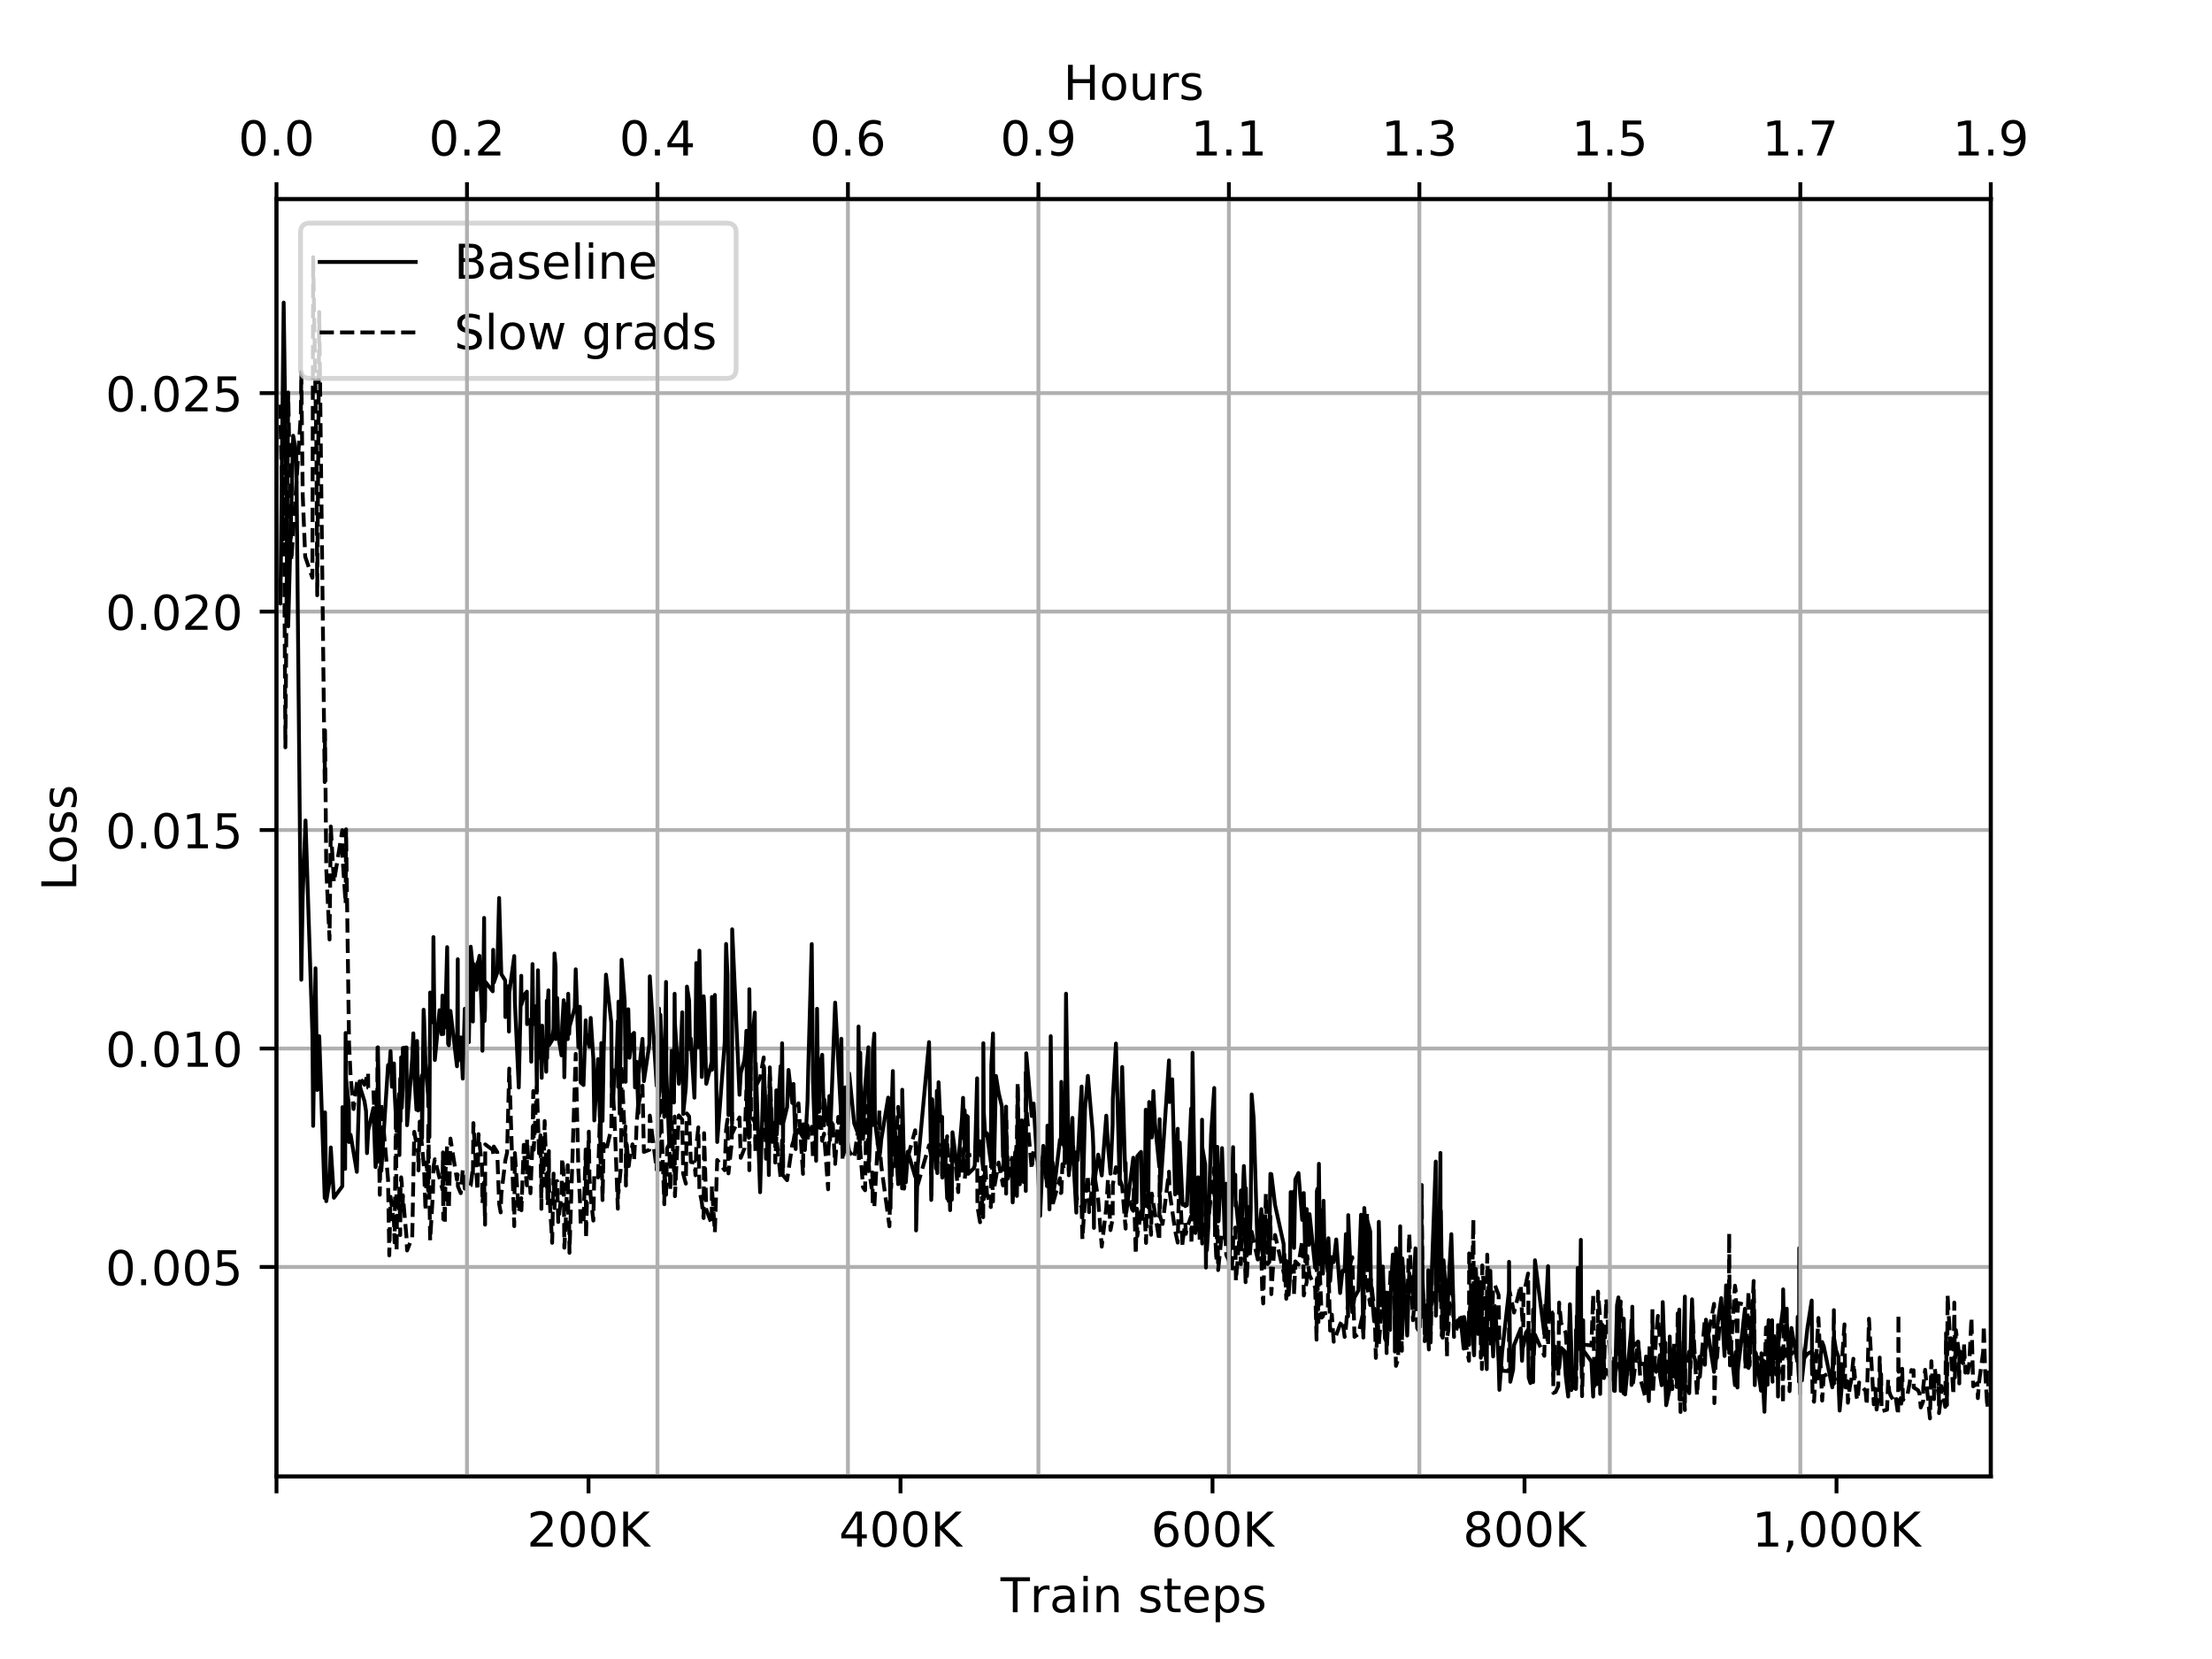 <?xml version="1.0" encoding="utf-8" standalone="no"?>
<!DOCTYPE svg PUBLIC "-//W3C//DTD SVG 1.1//EN"
  "http://www.w3.org/Graphics/SVG/1.1/DTD/svg11.dtd">
<!-- Created with matplotlib (https://matplotlib.org/) -->
<svg height="345.6pt" version="1.1" viewBox="0 0 460.8 345.6" width="460.8pt" xmlns="http://www.w3.org/2000/svg" xmlns:xlink="http://www.w3.org/1999/xlink">
 <defs>
  <style type="text/css">
*{stroke-linecap:butt;stroke-linejoin:round;}
  </style>
 </defs>
 <g id="figure_1">
  <g id="patch_1">
   <path d="M 0 345.6 
L 460.8 345.6 
L 460.8 0 
L 0 0 
z
" style="fill:#ffffff;"/>
  </g>
  <g id="axes_1">
   <g id="patch_2">
    <path d="M 57.6 307.584 
L 414.72 307.584 
L 414.72 41.472 
L 57.6 41.472 
z
" style="fill:#ffffff;"/>
   </g>
   <g id="matplotlib.axis_1">
    <g id="xtick_1">
     <g id="line2d_1">
      <defs>
       <path d="M 0 0 
L 0 3.5 
" id="m9fb2d6d424" style="stroke:#000000;stroke-width:0.8;"/>
      </defs>
      <g>
       <use style="stroke:#000000;stroke-width:0.8;" x="57.6" xlink:href="#m9fb2d6d424" y="307.584"/>
      </g>
     </g>
    </g>
    <g id="xtick_2">
     <g id="line2d_2">
      <g>
       <use style="stroke:#000000;stroke-width:0.8;" x="122.596" xlink:href="#m9fb2d6d424" y="307.584"/>
      </g>
     </g>
     <g id="text_1">
      <!-- 200K -->
      <defs>
       <path d="M 19.188 8.297 
L 53.609 8.297 
L 53.609 0 
L 7.328 0 
L 7.328 8.297 
Q 12.938 14.109 22.625 23.891 
Q 32.328 33.688 34.812 36.531 
Q 39.547 41.844 41.422 45.531 
Q 43.312 49.219 43.312 52.781 
Q 43.312 58.594 39.234 62.25 
Q 35.156 65.922 28.609 65.922 
Q 23.969 65.922 18.812 64.312 
Q 13.672 62.703 7.812 59.422 
L 7.812 69.391 
Q 13.766 71.781 18.938 73 
Q 24.125 74.219 28.422 74.219 
Q 39.75 74.219 46.484 68.547 
Q 53.219 62.891 53.219 53.422 
Q 53.219 48.922 51.531 44.891 
Q 49.859 40.875 45.406 35.406 
Q 44.188 33.984 37.641 27.219 
Q 31.109 20.453 19.188 8.297 
z
" id="DejaVuSans-50"/>
       <path d="M 31.781 66.406 
Q 24.172 66.406 20.328 58.906 
Q 16.5 51.422 16.5 36.375 
Q 16.5 21.391 20.328 13.891 
Q 24.172 6.391 31.781 6.391 
Q 39.453 6.391 43.281 13.891 
Q 47.125 21.391 47.125 36.375 
Q 47.125 51.422 43.281 58.906 
Q 39.453 66.406 31.781 66.406 
z
M 31.781 74.219 
Q 44.047 74.219 50.516 64.516 
Q 56.984 54.828 56.984 36.375 
Q 56.984 17.969 50.516 8.266 
Q 44.047 -1.422 31.781 -1.422 
Q 19.531 -1.422 13.062 8.266 
Q 6.594 17.969 6.594 36.375 
Q 6.594 54.828 13.062 64.516 
Q 19.531 74.219 31.781 74.219 
z
" id="DejaVuSans-48"/>
       <path d="M 9.812 72.906 
L 19.672 72.906 
L 19.672 42.094 
L 52.391 72.906 
L 65.094 72.906 
L 28.906 38.922 
L 67.672 0 
L 54.688 0 
L 19.672 35.109 
L 19.672 0 
L 9.812 0 
z
" id="DejaVuSans-75"/>
      </defs>
      <g transform="translate(109.773 322.182)scale(0.1 -0.1)">
       <use xlink:href="#DejaVuSans-50"/>
       <use x="63.623" xlink:href="#DejaVuSans-48"/>
       <use x="127.246" xlink:href="#DejaVuSans-48"/>
       <use x="190.869" xlink:href="#DejaVuSans-75"/>
      </g>
     </g>
    </g>
    <g id="xtick_3">
     <g id="line2d_3">
      <g>
       <use style="stroke:#000000;stroke-width:0.8;" x="187.592" xlink:href="#m9fb2d6d424" y="307.584"/>
      </g>
     </g>
     <g id="text_2">
      <!-- 400K -->
      <defs>
       <path d="M 37.797 64.312 
L 12.891 25.391 
L 37.797 25.391 
z
M 35.203 72.906 
L 47.609 72.906 
L 47.609 25.391 
L 58.016 25.391 
L 58.016 17.188 
L 47.609 17.188 
L 47.609 0 
L 37.797 0 
L 37.797 17.188 
L 4.891 17.188 
L 4.891 26.703 
z
" id="DejaVuSans-52"/>
      </defs>
      <g transform="translate(174.769 322.182)scale(0.1 -0.1)">
       <use xlink:href="#DejaVuSans-52"/>
       <use x="63.623" xlink:href="#DejaVuSans-48"/>
       <use x="127.246" xlink:href="#DejaVuSans-48"/>
       <use x="190.869" xlink:href="#DejaVuSans-75"/>
      </g>
     </g>
    </g>
    <g id="xtick_4">
     <g id="line2d_4">
      <g>
       <use style="stroke:#000000;stroke-width:0.8;" x="252.588" xlink:href="#m9fb2d6d424" y="307.584"/>
      </g>
     </g>
     <g id="text_3">
      <!-- 600K -->
      <defs>
       <path d="M 33.016 40.375 
Q 26.375 40.375 22.484 35.828 
Q 18.609 31.297 18.609 23.391 
Q 18.609 15.531 22.484 10.953 
Q 26.375 6.391 33.016 6.391 
Q 39.656 6.391 43.531 10.953 
Q 47.406 15.531 47.406 23.391 
Q 47.406 31.297 43.531 35.828 
Q 39.656 40.375 33.016 40.375 
z
M 52.594 71.297 
L 52.594 62.312 
Q 48.875 64.062 45.094 64.984 
Q 41.312 65.922 37.594 65.922 
Q 27.828 65.922 22.672 59.328 
Q 17.531 52.734 16.797 39.406 
Q 19.672 43.656 24.016 45.922 
Q 28.375 48.188 33.594 48.188 
Q 44.578 48.188 50.953 41.516 
Q 57.328 34.859 57.328 23.391 
Q 57.328 12.156 50.688 5.359 
Q 44.047 -1.422 33.016 -1.422 
Q 20.359 -1.422 13.672 8.266 
Q 6.984 17.969 6.984 36.375 
Q 6.984 53.656 15.188 63.938 
Q 23.391 74.219 37.203 74.219 
Q 40.922 74.219 44.703 73.484 
Q 48.484 72.75 52.594 71.297 
z
" id="DejaVuSans-54"/>
      </defs>
      <g transform="translate(239.765 322.182)scale(0.1 -0.1)">
       <use xlink:href="#DejaVuSans-54"/>
       <use x="63.623" xlink:href="#DejaVuSans-48"/>
       <use x="127.246" xlink:href="#DejaVuSans-48"/>
       <use x="190.869" xlink:href="#DejaVuSans-75"/>
      </g>
     </g>
    </g>
    <g id="xtick_5">
     <g id="line2d_5">
      <g>
       <use style="stroke:#000000;stroke-width:0.8;" x="317.584" xlink:href="#m9fb2d6d424" y="307.584"/>
      </g>
     </g>
     <g id="text_4">
      <!-- 800K -->
      <defs>
       <path d="M 31.781 34.625 
Q 24.75 34.625 20.719 30.859 
Q 16.703 27.094 16.703 20.516 
Q 16.703 13.922 20.719 10.156 
Q 24.75 6.391 31.781 6.391 
Q 38.812 6.391 42.859 10.172 
Q 46.922 13.969 46.922 20.516 
Q 46.922 27.094 42.891 30.859 
Q 38.875 34.625 31.781 34.625 
z
M 21.922 38.812 
Q 15.578 40.375 12.031 44.719 
Q 8.5 49.078 8.5 55.328 
Q 8.5 64.062 14.719 69.141 
Q 20.953 74.219 31.781 74.219 
Q 42.672 74.219 48.875 69.141 
Q 55.078 64.062 55.078 55.328 
Q 55.078 49.078 51.531 44.719 
Q 48 40.375 41.703 38.812 
Q 48.828 37.156 52.797 32.312 
Q 56.781 27.484 56.781 20.516 
Q 56.781 9.906 50.312 4.234 
Q 43.844 -1.422 31.781 -1.422 
Q 19.734 -1.422 13.25 4.234 
Q 6.781 9.906 6.781 20.516 
Q 6.781 27.484 10.781 32.312 
Q 14.797 37.156 21.922 38.812 
z
M 18.312 54.391 
Q 18.312 48.734 21.844 45.562 
Q 25.391 42.391 31.781 42.391 
Q 38.141 42.391 41.719 45.562 
Q 45.312 48.734 45.312 54.391 
Q 45.312 60.062 41.719 63.234 
Q 38.141 66.406 31.781 66.406 
Q 25.391 66.406 21.844 63.234 
Q 18.312 60.062 18.312 54.391 
z
" id="DejaVuSans-56"/>
      </defs>
      <g transform="translate(304.761 322.182)scale(0.1 -0.1)">
       <use xlink:href="#DejaVuSans-56"/>
       <use x="63.623" xlink:href="#DejaVuSans-48"/>
       <use x="127.246" xlink:href="#DejaVuSans-48"/>
       <use x="190.869" xlink:href="#DejaVuSans-75"/>
      </g>
     </g>
    </g>
    <g id="xtick_6">
     <g id="line2d_6">
      <g>
       <use style="stroke:#000000;stroke-width:0.8;" x="382.58" xlink:href="#m9fb2d6d424" y="307.584"/>
      </g>
     </g>
     <g id="text_5">
      <!-- 1,000K -->
      <defs>
       <path d="M 12.406 8.297 
L 28.516 8.297 
L 28.516 63.922 
L 10.984 60.406 
L 10.984 69.391 
L 28.422 72.906 
L 38.281 72.906 
L 38.281 8.297 
L 54.391 8.297 
L 54.391 0 
L 12.406 0 
z
" id="DejaVuSans-49"/>
       <path d="M 11.719 12.406 
L 22.016 12.406 
L 22.016 4 
L 14.016 -11.625 
L 7.719 -11.625 
L 11.719 4 
z
" id="DejaVuSans-44"/>
      </defs>
      <g transform="translate(364.987 322.182)scale(0.1 -0.1)">
       <use xlink:href="#DejaVuSans-49"/>
       <use x="63.623" xlink:href="#DejaVuSans-44"/>
       <use x="95.41" xlink:href="#DejaVuSans-48"/>
       <use x="159.033" xlink:href="#DejaVuSans-48"/>
       <use x="222.656" xlink:href="#DejaVuSans-48"/>
       <use x="286.279" xlink:href="#DejaVuSans-75"/>
      </g>
     </g>
    </g>
    <g id="text_6">
     <!-- Train steps -->
     <defs>
      <path d="M -0.297 72.906 
L 61.375 72.906 
L 61.375 64.594 
L 35.5 64.594 
L 35.5 0 
L 25.594 0 
L 25.594 64.594 
L -0.297 64.594 
z
" id="DejaVuSans-84"/>
      <path d="M 41.109 46.297 
Q 39.594 47.172 37.812 47.578 
Q 36.031 48 33.891 48 
Q 26.266 48 22.188 43.047 
Q 18.109 38.094 18.109 28.812 
L 18.109 0 
L 9.078 0 
L 9.078 54.688 
L 18.109 54.688 
L 18.109 46.188 
Q 20.953 51.172 25.484 53.578 
Q 30.031 56 36.531 56 
Q 37.453 56 38.578 55.875 
Q 39.703 55.766 41.062 55.516 
z
" id="DejaVuSans-114"/>
      <path d="M 34.281 27.484 
Q 23.391 27.484 19.188 25 
Q 14.984 22.516 14.984 16.5 
Q 14.984 11.719 18.141 8.906 
Q 21.297 6.109 26.703 6.109 
Q 34.188 6.109 38.703 11.406 
Q 43.219 16.703 43.219 25.484 
L 43.219 27.484 
z
M 52.203 31.203 
L 52.203 0 
L 43.219 0 
L 43.219 8.297 
Q 40.141 3.328 35.547 0.953 
Q 30.953 -1.422 24.312 -1.422 
Q 15.922 -1.422 10.953 3.297 
Q 6 8.016 6 15.922 
Q 6 25.141 12.172 29.828 
Q 18.359 34.516 30.609 34.516 
L 43.219 34.516 
L 43.219 35.406 
Q 43.219 41.609 39.141 45 
Q 35.062 48.391 27.688 48.391 
Q 23 48.391 18.547 47.266 
Q 14.109 46.141 10.016 43.891 
L 10.016 52.203 
Q 14.938 54.109 19.578 55.047 
Q 24.219 56 28.609 56 
Q 40.484 56 46.344 49.844 
Q 52.203 43.703 52.203 31.203 
z
" id="DejaVuSans-97"/>
      <path d="M 9.422 54.688 
L 18.406 54.688 
L 18.406 0 
L 9.422 0 
z
M 9.422 75.984 
L 18.406 75.984 
L 18.406 64.594 
L 9.422 64.594 
z
" id="DejaVuSans-105"/>
      <path d="M 54.891 33.016 
L 54.891 0 
L 45.906 0 
L 45.906 32.719 
Q 45.906 40.484 42.875 44.328 
Q 39.844 48.188 33.797 48.188 
Q 26.516 48.188 22.312 43.547 
Q 18.109 38.922 18.109 30.906 
L 18.109 0 
L 9.078 0 
L 9.078 54.688 
L 18.109 54.688 
L 18.109 46.188 
Q 21.344 51.125 25.703 53.562 
Q 30.078 56 35.797 56 
Q 45.219 56 50.047 50.172 
Q 54.891 44.344 54.891 33.016 
z
" id="DejaVuSans-110"/>
      <path id="DejaVuSans-32"/>
      <path d="M 44.281 53.078 
L 44.281 44.578 
Q 40.484 46.531 36.375 47.5 
Q 32.281 48.484 27.875 48.484 
Q 21.188 48.484 17.844 46.438 
Q 14.5 44.391 14.5 40.281 
Q 14.5 37.156 16.891 35.375 
Q 19.281 33.594 26.516 31.984 
L 29.594 31.297 
Q 39.156 29.25 43.188 25.516 
Q 47.219 21.781 47.219 15.094 
Q 47.219 7.469 41.188 3.016 
Q 35.156 -1.422 24.609 -1.422 
Q 20.219 -1.422 15.453 -0.562 
Q 10.688 0.297 5.422 2 
L 5.422 11.281 
Q 10.406 8.688 15.234 7.391 
Q 20.062 6.109 24.812 6.109 
Q 31.156 6.109 34.562 8.281 
Q 37.984 10.453 37.984 14.406 
Q 37.984 18.062 35.516 20.016 
Q 33.062 21.969 24.703 23.781 
L 21.578 24.516 
Q 13.234 26.266 9.516 29.906 
Q 5.812 33.547 5.812 39.891 
Q 5.812 47.609 11.281 51.797 
Q 16.75 56 26.812 56 
Q 31.781 56 36.172 55.266 
Q 40.578 54.547 44.281 53.078 
z
" id="DejaVuSans-115"/>
      <path d="M 18.312 70.219 
L 18.312 54.688 
L 36.812 54.688 
L 36.812 47.703 
L 18.312 47.703 
L 18.312 18.016 
Q 18.312 11.328 20.141 9.422 
Q 21.969 7.516 27.594 7.516 
L 36.812 7.516 
L 36.812 0 
L 27.594 0 
Q 17.188 0 13.234 3.875 
Q 9.281 7.766 9.281 18.016 
L 9.281 47.703 
L 2.688 47.703 
L 2.688 54.688 
L 9.281 54.688 
L 9.281 70.219 
z
" id="DejaVuSans-116"/>
      <path d="M 56.203 29.594 
L 56.203 25.203 
L 14.891 25.203 
Q 15.484 15.922 20.484 11.062 
Q 25.484 6.203 34.422 6.203 
Q 39.594 6.203 44.453 7.469 
Q 49.312 8.734 54.109 11.281 
L 54.109 2.781 
Q 49.266 0.734 44.188 -0.344 
Q 39.109 -1.422 33.891 -1.422 
Q 20.797 -1.422 13.156 6.188 
Q 5.516 13.812 5.516 26.812 
Q 5.516 40.234 12.766 48.109 
Q 20.016 56 32.328 56 
Q 43.359 56 49.781 48.891 
Q 56.203 41.797 56.203 29.594 
z
M 47.219 32.234 
Q 47.125 39.594 43.094 43.984 
Q 39.062 48.391 32.422 48.391 
Q 24.906 48.391 20.391 44.141 
Q 15.875 39.891 15.188 32.172 
z
" id="DejaVuSans-101"/>
      <path d="M 18.109 8.203 
L 18.109 -20.797 
L 9.078 -20.797 
L 9.078 54.688 
L 18.109 54.688 
L 18.109 46.391 
Q 20.953 51.266 25.266 53.625 
Q 29.594 56 35.594 56 
Q 45.562 56 51.781 48.094 
Q 58.016 40.188 58.016 27.297 
Q 58.016 14.406 51.781 6.484 
Q 45.562 -1.422 35.594 -1.422 
Q 29.594 -1.422 25.266 0.953 
Q 20.953 3.328 18.109 8.203 
z
M 48.688 27.297 
Q 48.688 37.203 44.609 42.844 
Q 40.531 48.484 33.406 48.484 
Q 26.266 48.484 22.188 42.844 
Q 18.109 37.203 18.109 27.297 
Q 18.109 17.391 22.188 11.75 
Q 26.266 6.109 33.406 6.109 
Q 40.531 6.109 44.609 11.75 
Q 48.688 17.391 48.688 27.297 
z
" id="DejaVuSans-112"/>
     </defs>
     <g transform="translate(208.43 335.861)scale(0.1 -0.1)">
      <use xlink:href="#DejaVuSans-84"/>
      <use x="60.865" xlink:href="#DejaVuSans-114"/>
      <use x="101.979" xlink:href="#DejaVuSans-97"/>
      <use x="163.258" xlink:href="#DejaVuSans-105"/>
      <use x="191.041" xlink:href="#DejaVuSans-110"/>
      <use x="254.42" xlink:href="#DejaVuSans-32"/>
      <use x="286.207" xlink:href="#DejaVuSans-115"/>
      <use x="338.307" xlink:href="#DejaVuSans-116"/>
      <use x="377.516" xlink:href="#DejaVuSans-101"/>
      <use x="439.039" xlink:href="#DejaVuSans-112"/>
      <use x="502.516" xlink:href="#DejaVuSans-115"/>
     </g>
    </g>
   </g>
   <g id="matplotlib.axis_2">
    <g id="ytick_1">
     <g id="line2d_7">
      <path clip-path="url(#p6f59d9265e)" d="M 57.6 263.934 
L 414.72 263.934 
" style="fill:none;stroke:#b0b0b0;stroke-linecap:square;stroke-width:0.8;"/>
     </g>
     <g id="line2d_8">
      <defs>
       <path d="M 0 0 
L -3.5 0 
" id="ma38a84663a" style="stroke:#000000;stroke-width:0.8;"/>
      </defs>
      <g>
       <use style="stroke:#000000;stroke-width:0.8;" x="57.6" xlink:href="#ma38a84663a" y="263.934"/>
      </g>
     </g>
     <g id="text_7">
      <!-- 0.005 -->
      <defs>
       <path d="M 10.688 12.406 
L 21 12.406 
L 21 0 
L 10.688 0 
z
" id="DejaVuSans-46"/>
       <path d="M 10.797 72.906 
L 49.516 72.906 
L 49.516 64.594 
L 19.828 64.594 
L 19.828 46.734 
Q 21.969 47.469 24.109 47.828 
Q 26.266 48.188 28.422 48.188 
Q 40.625 48.188 47.75 41.5 
Q 54.891 34.812 54.891 23.391 
Q 54.891 11.625 47.562 5.094 
Q 40.234 -1.422 26.906 -1.422 
Q 22.312 -1.422 17.547 -0.641 
Q 12.797 0.141 7.719 1.703 
L 7.719 11.625 
Q 12.109 9.234 16.797 8.062 
Q 21.484 6.891 26.703 6.891 
Q 35.156 6.891 40.078 11.328 
Q 45.016 15.766 45.016 23.391 
Q 45.016 31 40.078 35.438 
Q 35.156 39.891 26.703 39.891 
Q 22.75 39.891 18.812 39.016 
Q 14.891 38.141 10.797 36.281 
z
" id="DejaVuSans-53"/>
      </defs>
      <g transform="translate(21.972 267.733)scale(0.1 -0.1)">
       <use xlink:href="#DejaVuSans-48"/>
       <use x="63.623" xlink:href="#DejaVuSans-46"/>
       <use x="95.41" xlink:href="#DejaVuSans-48"/>
       <use x="159.033" xlink:href="#DejaVuSans-48"/>
       <use x="222.656" xlink:href="#DejaVuSans-53"/>
      </g>
     </g>
    </g>
    <g id="ytick_2">
     <g id="line2d_9">
      <path clip-path="url(#p6f59d9265e)" d="M 57.6 218.424 
L 414.72 218.424 
" style="fill:none;stroke:#b0b0b0;stroke-linecap:square;stroke-width:0.8;"/>
     </g>
     <g id="line2d_10">
      <g>
       <use style="stroke:#000000;stroke-width:0.8;" x="57.6" xlink:href="#ma38a84663a" y="218.424"/>
      </g>
     </g>
     <g id="text_8">
      <!-- 0.010 -->
      <g transform="translate(21.972 222.224)scale(0.1 -0.1)">
       <use xlink:href="#DejaVuSans-48"/>
       <use x="63.623" xlink:href="#DejaVuSans-46"/>
       <use x="95.41" xlink:href="#DejaVuSans-48"/>
       <use x="159.033" xlink:href="#DejaVuSans-49"/>
       <use x="222.656" xlink:href="#DejaVuSans-48"/>
      </g>
     </g>
    </g>
    <g id="ytick_3">
     <g id="line2d_11">
      <path clip-path="url(#p6f59d9265e)" d="M 57.6 172.914 
L 414.72 172.914 
" style="fill:none;stroke:#b0b0b0;stroke-linecap:square;stroke-width:0.8;"/>
     </g>
     <g id="line2d_12">
      <g>
       <use style="stroke:#000000;stroke-width:0.8;" x="57.6" xlink:href="#ma38a84663a" y="172.914"/>
      </g>
     </g>
     <g id="text_9">
      <!-- 0.015 -->
      <g transform="translate(21.972 176.714)scale(0.1 -0.1)">
       <use xlink:href="#DejaVuSans-48"/>
       <use x="63.623" xlink:href="#DejaVuSans-46"/>
       <use x="95.41" xlink:href="#DejaVuSans-48"/>
       <use x="159.033" xlink:href="#DejaVuSans-49"/>
       <use x="222.656" xlink:href="#DejaVuSans-53"/>
      </g>
     </g>
    </g>
    <g id="ytick_4">
     <g id="line2d_13">
      <path clip-path="url(#p6f59d9265e)" d="M 57.6 127.405 
L 414.72 127.405 
" style="fill:none;stroke:#b0b0b0;stroke-linecap:square;stroke-width:0.8;"/>
     </g>
     <g id="line2d_14">
      <g>
       <use style="stroke:#000000;stroke-width:0.8;" x="57.6" xlink:href="#ma38a84663a" y="127.405"/>
      </g>
     </g>
     <g id="text_10">
      <!-- 0.020 -->
      <g transform="translate(21.972 131.204)scale(0.1 -0.1)">
       <use xlink:href="#DejaVuSans-48"/>
       <use x="63.623" xlink:href="#DejaVuSans-46"/>
       <use x="95.41" xlink:href="#DejaVuSans-48"/>
       <use x="159.033" xlink:href="#DejaVuSans-50"/>
       <use x="222.656" xlink:href="#DejaVuSans-48"/>
      </g>
     </g>
    </g>
    <g id="ytick_5">
     <g id="line2d_15">
      <path clip-path="url(#p6f59d9265e)" d="M 57.6 81.895 
L 414.72 81.895 
" style="fill:none;stroke:#b0b0b0;stroke-linecap:square;stroke-width:0.8;"/>
     </g>
     <g id="line2d_16">
      <g>
       <use style="stroke:#000000;stroke-width:0.8;" x="57.6" xlink:href="#ma38a84663a" y="81.895"/>
      </g>
     </g>
     <g id="text_11">
      <!-- 0.025 -->
      <g transform="translate(21.972 85.694)scale(0.1 -0.1)">
       <use xlink:href="#DejaVuSans-48"/>
       <use x="63.623" xlink:href="#DejaVuSans-46"/>
       <use x="95.41" xlink:href="#DejaVuSans-48"/>
       <use x="159.033" xlink:href="#DejaVuSans-50"/>
       <use x="222.656" xlink:href="#DejaVuSans-53"/>
      </g>
     </g>
    </g>
    <g id="text_12">
     <!-- Loss -->
     <defs>
      <path d="M 9.812 72.906 
L 19.672 72.906 
L 19.672 8.297 
L 55.172 8.297 
L 55.172 0 
L 9.812 0 
z
" id="DejaVuSans-76"/>
      <path d="M 30.609 48.391 
Q 23.391 48.391 19.188 42.75 
Q 14.984 37.109 14.984 27.297 
Q 14.984 17.484 19.156 11.844 
Q 23.344 6.203 30.609 6.203 
Q 37.797 6.203 41.984 11.859 
Q 46.188 17.531 46.188 27.297 
Q 46.188 37.016 41.984 42.703 
Q 37.797 48.391 30.609 48.391 
z
M 30.609 56 
Q 42.328 56 49.016 48.375 
Q 55.719 40.766 55.719 27.297 
Q 55.719 13.875 49.016 6.219 
Q 42.328 -1.422 30.609 -1.422 
Q 18.844 -1.422 12.172 6.219 
Q 5.516 13.875 5.516 27.297 
Q 5.516 40.766 12.172 48.375 
Q 18.844 56 30.609 56 
z
" id="DejaVuSans-111"/>
     </defs>
     <g transform="translate(15.892 185.582)rotate(-90)scale(0.1 -0.1)">
      <use xlink:href="#DejaVuSans-76"/>
      <use x="55.697" xlink:href="#DejaVuSans-111"/>
      <use x="116.879" xlink:href="#DejaVuSans-115"/>
      <use x="168.979" xlink:href="#DejaVuSans-115"/>
     </g>
    </g>
   </g>
   <g id="line2d_17">
    <path clip-path="url(#p6f59d9265e)" d="M 58.217 120.974 
L 58.412 125.741 
L 59.095 63.031 
L 60.037 130.489 
L 61.077 90.77 
L 61.727 94.489 
L 62.767 204.102 
L 63.06 186.569 
L 63.645 170.921 
L 65.075 215.335 
L 65.237 234.542 
L 65.724 201.712 
L 66.082 227.061 
L 66.309 226.833 
L 66.504 215.855 
L 67.642 249.573 
L 67.707 231.729 
L 67.967 250.226 
L 68.649 246.047 
L 68.909 239.035 
L 69.559 249.515 
L 71.314 247.103 
L 71.347 230.642 
L 71.899 243.502 
L 71.997 215.184 
L 72.094 224.778 
L 72.679 230.333 
L 72.712 237.911 
L 73.037 236.394 
L 74.336 244.118 
L 74.889 225.28 
L 75.051 226.596 
L 75.929 229.403 
L 76.254 231.48 
L 76.449 240.219 
L 76.709 235.477 
L 77.781 230.821 
L 78.236 243.126 
L 78.464 241.242 
L 78.496 238.914 
L 78.561 240.267 
L 78.659 235.797 
L 78.724 218.172 
L 79.114 238.957 
L 79.439 243.892 
L 80.836 221.877 
L 81.096 222.883 
L 81.356 218.968 
L 81.648 226.389 
L 82.071 221.525 
L 82.201 227.381 
L 82.623 235.647 
L 82.753 232.338 
L 82.981 233.46 
L 83.143 227.863 
L 83.208 240.628 
L 83.371 224.696 
L 83.436 233.566 
L 83.566 220.253 
L 83.696 230.783 
L 83.891 226.582 
L 83.923 218.313 
L 84.671 218.203 
L 84.801 234.404 
L 85.873 220.492 
L 86.101 215.261 
L 86.296 223.536 
L 86.751 231.166 
L 86.881 216.849 
L 87.108 231.333 
L 87.173 225.515 
L 87.433 227.487 
L 87.888 224.009 
L 87.921 237.087 
L 88.246 210.336 
L 88.343 212.135 
L 88.636 221.605 
L 89.188 228.246 
L 89.221 230.495 
L 89.415 225.372 
L 89.448 236.904 
L 89.61 206.759 
L 90.195 212.991 
L 90.293 195.21 
L 90.585 220.821 
L 91.56 210.449 
L 91.983 215.45 
L 92.178 207.4 
L 92.275 208.747 
L 92.34 215.408 
L 92.47 211.883 
L 92.665 214.03 
L 92.828 209.751 
L 93.153 197.302 
L 93.348 217.46 
L 93.51 217.756 
L 93.835 210.594 
L 95.2 222.128 
L 95.363 199.819 
L 95.395 221.022 
L 95.98 216.109 
L 96.403 224.693 
L 96.825 210.135 
L 97.67 217.109 
L 98.06 197.214 
L 98.417 200.84 
L 98.515 212.802 
L 98.612 200.788 
L 99.262 206.192 
L 99.457 200.609 
L 99.685 200.14 
L 99.88 199.113 
L 100.4 211.986 
L 100.497 218.898 
L 100.855 191.212 
L 100.952 212.694 
L 101.05 209.975 
L 101.082 204.504 
L 102.642 206.509 
L 102.74 197.862 
L 102.87 204.695 
L 103.585 202.625 
L 103.975 187.058 
L 104.43 202.923 
L 105.242 204.242 
L 105.274 211.864 
L 105.632 211.73 
L 105.892 205.432 
L 106.022 214.898 
L 106.087 206.859 
L 107.127 199.158 
L 107.257 208.558 
L 108.069 226.546 
L 108.589 203.271 
L 108.622 209.278 
L 109.239 207.216 
L 109.759 206.576 
L 109.792 213.348 
L 110.507 212.414 
L 110.669 221.168 
L 110.929 200.83 
L 111.092 213.343 
L 111.189 210.213 
L 111.579 209.607 
L 111.839 227.124 
L 112.067 202.116 
L 112.294 215.352 
L 112.587 220.441 
L 112.717 218.353 
L 112.847 224.537 
L 112.944 213.658 
L 113.171 220.369 
L 113.464 216.789 
L 113.789 223.265 
L 113.919 208.45 
L 113.984 220.418 
L 114.081 209.631 
L 114.244 206.31 
L 114.374 217.747 
L 115.024 216.677 
L 115.316 214.286 
L 115.511 198.621 
L 115.739 201.414 
L 115.771 216.452 
L 116.064 207.894 
L 116.291 215.745 
L 116.974 219.858 
L 117.104 213.915 
L 117.429 208.352 
L 117.559 224.415 
L 117.851 209.146 
L 118.274 216.473 
L 118.371 207.014 
L 118.566 215.398 
L 118.631 213.895 
L 119.736 209.943 
L 119.931 201.916 
L 120.484 218.159 
L 120.809 209.718 
L 120.971 225.525 
L 121.556 226.036 
L 122.011 212.555 
L 122.076 215.294 
L 122.791 218.066 
L 123.051 212.049 
L 123.603 220.546 
L 123.798 233.405 
L 124.578 220.635 
L 125.001 233.685 
L 125.098 240.475 
L 125.131 238.546 
L 125.261 217.294 
L 125.521 233.499 
L 125.748 219.49 
L 126.236 203.03 
L 127.341 213.034 
L 127.471 228.221 
L 127.698 230.353 
L 127.991 222.955 
L 128.381 223.231 
L 128.706 212.701 
L 128.771 226.43 
L 128.836 208.658 
L 129.095 232.009 
L 129.485 199.922 
L 130.135 208.641 
L 130.33 225.363 
L 130.395 217.376 
L 130.493 218.327 
L 130.623 220.233 
L 130.655 215.359 
L 130.883 210.247 
L 131.143 220.344 
L 131.76 215.485 
L 132.085 215.168 
L 132.28 226.524 
L 132.605 221.19 
L 132.995 231.864 
L 133.028 223.877 
L 133.84 216.405 
L 134.133 225.223 
L 135.27 217.526 
L 135.368 203.376 
L 136.798 226.195 
L 137.057 210.303 
L 137.285 210.083 
L 137.35 227.613 
L 137.415 221.253 
L 137.577 211.402 
L 138.39 232.669 
L 138.422 226.958 
L 138.747 204.552 
L 138.812 223.306 
L 139.43 238.716 
L 139.625 236.075 
L 139.917 218.906 
L 140.405 229.668 
L 140.535 207.011 
L 140.6 213.15 
L 141.412 225.775 
L 141.802 219.259 
L 142.127 210.877 
L 142.322 232.068 
L 142.875 226.536 
L 143.07 221.39 
L 143.102 205.52 
L 143.557 208.444 
L 143.752 218.577 
L 143.915 216.355 
L 144.662 228.665 
L 144.889 216.238 
L 145.052 200.619 
L 145.474 218.152 
L 145.702 198.03 
L 146.189 224.356 
L 146.579 207.539 
L 146.677 208.895 
L 147.132 225.781 
L 148.269 221.202 
L 148.302 207.69 
L 148.334 222.851 
L 148.919 207.265 
L 149.407 237.904 
L 150.967 217.169 
L 151.259 196.64 
L 151.552 203.142 
L 151.747 232.308 
L 152.429 224.933 
L 152.494 234.093 
L 152.527 193.593 
L 154.054 228.066 
L 154.314 223.549 
L 155.061 220.898 
L 155.354 217.724 
L 155.484 214.735 
L 155.614 231.817 
L 156.004 237.03 
L 156.101 206.069 
L 156.361 224.96 
L 156.459 219.419 
L 157.239 210.923 
L 157.369 233.067 
L 157.434 221.521 
L 158.344 248.367 
L 159.091 222.04 
L 159.839 238.693 
L 160.001 232.89 
L 160.164 244.792 
L 160.359 224.396 
L 160.878 237.886 
L 161.463 233.774 
L 161.496 238.48 
L 161.723 227.138 
L 161.821 236.33 
L 162.601 222.119 
L 162.698 234.013 
L 162.926 217.322 
L 163.121 237.925 
L 163.153 233.989 
L 163.966 230.644 
L 164.258 222.883 
L 165.038 229.756 
L 165.298 225.8 
L 165.753 239.372 
L 165.786 236.485 
L 166.338 235.343 
L 167.281 236.913 
L 167.346 234.198 
L 167.671 239.588 
L 168.223 229.355 
L 168.386 222.209 
L 169.1 196.66 
L 169.36 225.071 
L 169.718 236.051 
L 169.783 227.581 
L 170.01 241.82 
L 170.205 210.145 
L 170.433 228.348 
L 170.628 231.619 
L 170.725 222.978 
L 171.278 219.73 
L 171.668 234.435 
L 171.765 229.096 
L 171.993 231.945 
L 172.513 233.695 
L 172.578 234.325 
L 172.773 228.316 
L 172.903 237.499 
L 173.975 208.858 
L 175.21 232.254 
L 175.275 216.393 
L 175.438 234.475 
L 175.535 239.351 
L 176.088 226.519 
L 176.445 240.073 
L 176.9 223.618 
L 177.94 234.009 
L 178.72 236.11 
L 178.85 213.838 
L 178.915 224.632 
L 179.11 238.113 
L 179.207 219.295 
L 179.272 225.256 
L 179.792 237.238 
L 180.215 226.53 
L 180.897 218.167 
L 181.06 241.935 
L 181.58 228.897 
L 181.742 234.371 
L 181.807 219.101 
L 182.132 215.324 
L 182.262 233.516 
L 183.205 240.969 
L 183.367 239.879 
L 183.595 237.311 
L 185.024 228.646 
L 185.512 251.697 
L 185.642 234.324 
L 185.999 223.112 
L 186.194 239.423 
L 186.389 234.444 
L 187.104 246.682 
L 187.462 235.068 
L 187.624 237.323 
L 187.917 247.559 
L 187.949 227.009 
L 188.339 243.932 
L 188.697 246.313 
L 189.119 239.906 
L 190.647 245.113 
L 190.809 245.015 
L 190.842 256.323 
L 191.167 242.882 
L 193.539 217.088 
L 193.896 238.501 
L 193.929 232.579 
L 193.994 249.971 
L 194.059 247.52 
L 194.189 228.985 
L 195.001 243.421 
L 195.164 227.251 
L 195.261 244.373 
L 195.521 225.445 
L 195.879 233.51 
L 196.269 232.671 
L 196.301 245.321 
L 196.789 237.658 
L 197.309 249.639 
L 197.504 249.893 
L 197.634 242.917 
L 197.926 252.104 
L 197.991 248.205 
L 198.284 249.94 
L 198.414 235.866 
L 199.616 244.972 
L 199.909 238.976 
L 200.396 232.932 
L 200.623 228.695 
L 200.818 237.208 
L 200.948 231.287 
L 200.981 232.166 
L 201.598 232.627 
L 201.696 244.534 
L 202.866 243.383 
L 203.061 242.773 
L 203.548 224.633 
L 203.613 239.536 
L 204.166 240.644 
L 204.198 237.745 
L 204.816 243.64 
L 204.848 217.314 
L 204.946 231.642 
L 205.238 236.519 
L 205.596 236.076 
L 206.408 242.076 
L 206.506 221.996 
L 206.863 215.284 
L 207.026 244.975 
L 207.091 242.973 
L 207.481 224.145 
L 208.033 227.633 
L 208.715 230.542 
L 208.943 240.986 
L 209.203 239.502 
L 209.333 232.662 
L 209.56 232.248 
L 209.593 230.53 
L 209.625 236.57 
L 209.95 245.227 
L 210.795 243.125 
L 210.958 250.484 
L 211.478 240.045 
L 211.835 249.137 
L 211.965 241.656 
L 211.998 226.554 
L 212.258 245.513 
L 212.453 246.711 
L 212.55 239.71 
L 212.843 238.255 
L 212.973 233.579 
L 213.2 240.844 
L 213.233 246.237 
L 213.623 241.854 
L 213.688 248.095 
L 213.785 219.42 
L 214.923 232.495 
L 215.313 229.884 
L 215.93 240.097 
L 215.995 238.365 
L 216.677 253.3 
L 217.327 238.701 
L 218.107 246.844 
L 218.205 234.487 
L 218.627 251.934 
L 218.887 215.855 
L 219.18 242.732 
L 219.277 242.134 
L 219.342 243.131 
L 219.375 249.532 
L 220.805 237.41 
L 221 238.284 
L 221.097 225.366 
L 221.325 237.545 
L 221.812 239.236 
L 221.845 242.211 
L 222.072 206.999 
L 222.657 244.836 
L 223.405 232.874 
L 223.567 240.637 
L 224.217 252.614 
L 224.282 239.994 
L 224.477 241.699 
L 225.322 226.341 
L 225.484 253.669 
L 226.037 230.95 
L 226.622 224.121 
L 227.629 235.833 
L 227.759 239.015 
L 227.889 255.799 
L 227.922 246.75 
L 228.767 240.529 
L 229.514 244.874 
L 230.457 232.41 
L 230.814 238.658 
L 231.334 244.508 
L 231.789 234.245 
L 231.822 228.889 
L 232.471 217.384 
L 233.251 246.657 
L 233.771 222.272 
L 234.389 243.984 
L 234.486 242.222 
L 234.649 252.453 
L 236.079 241.174 
L 236.404 248.069 
L 236.599 250.163 
L 236.761 250.487 
L 236.924 240.842 
L 237.704 239.951 
L 237.964 253.924 
L 238.516 246.075 
L 238.679 231.177 
L 238.744 242.34 
L 239.134 243.115 
L 239.199 251.494 
L 239.394 229.568 
L 239.784 233.825 
L 239.946 236.952 
L 240.271 227.282 
L 240.596 234.011 
L 241.506 243.058 
L 241.571 233.14 
L 241.701 248.138 
L 243.521 220.902 
L 243.618 229.575 
L 244.203 224.832 
L 244.788 248.838 
L 245.341 235.141 
L 245.438 248.564 
L 245.601 244.793 
L 245.763 237.996 
L 246.348 250.968 
L 246.381 250.775 
L 246.933 251.26 
L 247.031 250.78 
L 247.258 251.068 
L 248.135 230.931 
L 248.2 252.663 
L 248.428 219.293 
L 249.013 256.854 
L 249.305 253.095 
L 249.598 245.249 
L 249.923 254.885 
L 250.28 256.487 
L 250.41 233.248 
L 250.443 238.929 
L 251.06 242.549 
L 251.223 264.058 
L 251.288 254.554 
L 251.418 260.46 
L 251.71 255.792 
L 252.295 236.268 
L 252.945 226.646 
L 253.108 257.312 
L 253.4 242.451 
L 253.595 238.91 
L 253.628 251.263 
L 253.855 254.373 
L 254.57 239.169 
L 255.155 258.018 
L 255.448 246.584 
L 256.032 263.625 
L 256.357 258.21 
L 256.617 246.626 
L 256.877 238.968 
L 256.942 246.001 
L 257.332 244.719 
L 257.397 251.216 
L 257.462 250.308 
L 258.21 257.698 
L 258.502 248 
L 258.6 257.336 
L 259.12 242.894 
L 259.477 250.373 
L 259.542 247.516 
L 259.737 259.216 
L 260.16 251.447 
L 260.322 259.829 
L 260.55 251.966 
L 260.745 227.991 
L 261.167 233.039 
L 262.012 261.664 
L 262.76 251.881 
L 262.89 253.323 
L 262.922 260.525 
L 263.15 262.288 
L 263.702 254.177 
L 264.059 254.33 
L 264.417 259.577 
L 264.644 244.535 
L 264.839 244.591 
L 265.619 251.03 
L 267.407 259.182 
L 267.537 266.718 
L 267.959 262.671 
L 268.447 269.721 
L 268.707 266.188 
L 268.869 248.331 
L 269.194 252.711 
L 269.519 248.206 
L 269.584 259.967 
L 269.844 245.699 
L 270.494 244.359 
L 271.274 254.135 
L 271.502 251.865 
L 271.599 248.534 
L 271.924 262.841 
L 272.216 251.871 
L 272.314 257.497 
L 272.639 259.331 
L 272.801 252.93 
L 273.971 264.109 
L 274.264 259.742 
L 274.329 248.147 
L 274.459 247.624 
L 274.654 253.571 
L 274.751 242.442 
L 274.979 262.388 
L 275.239 252.115 
L 275.336 264.838 
L 275.596 265.319 
L 275.726 250.138 
L 275.856 257.912 
L 276.604 264.883 
L 276.734 257.944 
L 277.091 266.852 
L 277.449 261.882 
L 277.839 262.919 
L 278.359 258.193 
L 279.171 269.361 
L 279.659 264.688 
L 280.113 264.802 
L 280.373 257.083 
L 280.828 274.223 
L 280.861 253.134 
L 281.706 273.351 
L 282.161 270.265 
L 282.973 268.846 
L 283.526 253.047 
L 284.013 278.643 
L 284.208 251.644 
L 284.793 261.847 
L 284.858 254.349 
L 285.443 256.54 
L 285.573 267.303 
L 286.256 275.246 
L 286.386 272.785 
L 287.036 277.924 
L 287.231 254.524 
L 287.686 271.909 
L 288.075 263.847 
L 288.563 278.949 
L 288.823 279.452 
L 288.855 269.257 
L 289.57 277.059 
L 289.7 269.529 
L 290.155 261.332 
L 290.545 269.021 
L 290.578 281.563 
L 290.805 260.023 
L 291.26 279.974 
L 291.455 280.145 
L 291.683 255.454 
L 291.748 267.32 
L 292.04 278.107 
L 292.105 276.776 
L 292.138 262.141 
L 293.145 278.223 
L 293.568 265.198 
L 294.348 269.812 
L 294.868 260.043 
L 295.225 271.721 
L 295.81 260.739 
L 296.135 269.035 
L 296.167 255.241 
L 296.362 266.982 
L 296.785 275.428 
L 297.5 271.69 
L 297.532 264.641 
L 297.662 271.406 
L 297.727 267.357 
L 298.02 279.384 
L 298.15 268.414 
L 299.092 241.97 
L 299.125 274.089 
L 299.417 264.335 
L 299.515 265.591 
L 299.742 263.324 
L 300.067 240.17 
L 300.1 260.518 
L 300.165 252.193 
L 300.522 278.664 
L 300.652 277.595 
L 300.717 262.536 
L 301.237 269.525 
L 301.432 269.134 
L 301.465 275.285 
L 301.725 268.316 
L 302.342 257.095 
L 302.895 276.049 
L 303.739 275.003 
L 304.487 276.777 
L 304.909 280.939 
L 305.007 274.369 
L 306.014 280.18 
L 306.047 274.797 
L 306.567 268.067 
L 306.599 274.021 
L 307.022 281.656 
L 307.087 282.342 
L 307.444 264.356 
L 307.639 268.353 
L 307.737 277.139 
L 307.867 266.261 
L 308.452 277.754 
L 308.484 267.086 
L 308.712 282.224 
L 308.777 277.301 
L 309.232 278.117 
L 309.362 280.638 
L 309.719 285.213 
L 309.817 272.458 
L 310.467 264.726 
L 310.727 275.568 
L 311.052 282.583 
L 311.084 279.735 
L 311.442 272.091 
L 312.189 283.602 
L 312.351 289.533 
L 312.904 281.825 
L 314.334 269.021 
L 314.366 262.854 
L 314.626 287.848 
L 315.211 285.327 
L 315.406 280.2 
L 316.804 276.751 
L 317.064 283.49 
L 317.324 278.62 
L 317.356 280.419 
L 317.909 277.586 
L 318.331 277.017 
L 318.461 287.009 
L 318.819 288.124 
L 319.209 286.666 
L 319.306 282.703 
L 319.371 287.921 
L 319.761 262.532 
L 321.711 277.856 
L 321.906 277.73 
L 321.938 274.805 
L 322.491 263.774 
L 322.718 274.328 
L 323.466 275.112 
L 323.596 286.632 
L 323.953 280.52 
L 324.051 285.131 
L 324.603 282.622 
L 324.798 284.94 
L 325.221 280.792 
L 325.871 281.413 
L 326.163 286.556 
L 326.683 290.925 
L 326.748 282.13 
L 327.041 271.696 
L 327.593 288.93 
L 328.243 289.31 
L 328.308 277.045 
L 328.405 278.663 
L 328.47 283.689 
L 328.665 264.14 
L 329.055 281.017 
L 329.088 278.764 
L 329.315 258.281 
L 329.413 284.259 
L 329.575 284.538 
L 329.803 275.038 
L 329.868 281.351 
L 331.525 283.657 
L 331.883 290.937 
L 331.98 283.717 
L 332.143 286.922 
L 332.663 282.748 
L 332.793 286.451 
L 332.825 285.484 
L 332.89 276.154 
L 333.215 278.845 
L 333.345 290.382 
L 333.475 275.351 
L 333.768 285.27 
L 333.8 278.03 
L 333.963 286.962 
L 334.093 278.547 
L 334.125 287.079 
L 334.613 285.365 
L 335.62 287.319 
L 336.01 285.321 
L 336.237 289.713 
L 336.4 289.757 
L 336.855 271.882 
L 337.147 270.272 
L 337.635 289.759 
L 337.992 282.102 
L 338.22 290.255 
L 338.252 274.704 
L 338.545 290.49 
L 339.78 277.432 
L 339.877 275.035 
L 339.942 286.402 
L 340.04 272.211 
L 340.072 276.222 
L 340.202 280.566 
L 341.242 279.507 
L 341.697 284.21 
L 342.575 284.053 
L 342.77 287.714 
L 342.9 282.58 
L 343.484 291.876 
L 343.647 283.65 
L 344.134 288.138 
L 344.232 282.77 
L 344.329 282.976 
L 345.012 285.776 
L 345.369 284.882 
L 345.792 282.301 
L 345.824 286.523 
L 346.149 288.57 
L 346.377 271.247 
L 347.092 292.728 
L 347.774 289.512 
L 347.839 278.419 
L 348.002 288.05 
L 348.359 281.223 
L 348.619 283.078 
L 348.749 286.529 
L 349.302 282.593 
L 349.497 287.426 
L 349.822 272.813 
L 349.887 291.535 
L 350.082 290.017 
L 350.407 283.285 
L 350.504 288.188 
L 350.992 270.098 
L 351.024 288.511 
L 351.901 290.224 
L 352.486 270.664 
L 352.844 282.4 
L 353.526 284.607 
L 354.079 284.761 
L 354.111 282.602 
L 355.151 284.306 
L 355.184 284.052 
L 355.379 274.912 
L 357.069 285.785 
L 357.134 280.86 
L 357.361 284.313 
L 357.459 282.735 
L 357.686 276.789 
L 358.564 270.422 
L 359.246 282.478 
L 359.571 267.766 
L 360.091 281.076 
L 360.156 267.643 
L 360.221 281.86 
L 360.383 278.576 
L 361.423 288.556 
L 361.586 281.644 
L 361.943 289.046 
L 362.008 285.628 
L 362.106 284.527 
L 362.626 280.455 
L 363.503 272.629 
L 363.601 283.294 
L 364.251 284.979 
L 364.478 280.578 
L 365.323 270.599 
L 365.551 288.55 
L 365.778 281.857 
L 366.851 289.713 
L 366.948 281.915 
L 367.565 294.102 
L 367.598 292.549 
L 367.89 284.482 
L 368.118 283.964 
L 368.215 288.472 
L 368.443 276.879 
L 368.54 286.329 
L 369.158 275.023 
L 369.255 286.534 
L 369.613 278.333 
L 370.295 281.957 
L 370.393 290.929 
L 370.49 279.71 
L 371.433 272.572 
L 371.465 268.596 
L 371.595 275.328 
L 372.213 272.617 
L 372.245 275.652 
L 372.538 280.294 
L 372.798 286.401 
L 373.188 276.635 
L 374.39 283.575 
L 374.488 274.312 
L 374.78 287.864 
L 374.813 259.997 
L 375.008 290.347 
L 375.072 280.073 
L 375.365 287.592 
L 376.502 276.79 
L 377.412 270.917 
L 377.51 286.298 
L 377.607 281.816 
L 377.9 287.27 
L 378.81 287.132 
L 379.59 279.567 
L 379.915 280.433 
L 381.702 289.008 
L 381.897 279.378 
L 382.027 283.065 
L 382.125 279.055 
L 382.482 281.317 
L 383.002 282.657 
L 383.067 289.698 
L 383.229 293.849 
L 384.042 284.718 
L 384.042 284.718 
" style="fill:none;stroke:#000000;stroke-linecap:square;stroke-width:0.8;"/>
   </g>
   <g id="line2d_18">
    <path clip-path="url(#p6f59d9265e)" d="M 58.217 84.296 
L 58.412 87.136 
L 58.997 112.381 
L 59.095 97.028 
L 59.452 155.682 
L 60.037 81.756 
L 60.687 116.817 
L 62.67 86.4 
L 62.767 77.469 
L 63.06 103.045 
L 63.58 115.968 
L 65.075 120.354 
L 65.237 53.568 
L 65.919 93.705 
L 66.082 124.002 
L 66.504 65.001 
L 67.642 162.925 
L 67.707 152.16 
L 67.967 181.007 
L 68.649 195.718 
L 68.909 172.17 
L 69.559 183.787 
L 71.314 172.926 
L 71.347 178.477 
L 71.997 188.254 
L 72.094 172.76 
L 72.712 217.373 
L 73.037 224.198 
L 73.654 231.033 
L 74.336 225.677 
L 75.051 224.664 
L 75.929 225.98 
L 76.676 223.43 
L 76.709 226.633 
L 77.781 227.015 
L 78.236 237.315 
L 78.464 228.052 
L 78.496 242.457 
L 78.561 234.925 
L 78.659 217.454 
L 78.724 226.781 
L 79.114 248.892 
L 79.439 229.757 
L 80.836 245.707 
L 81.096 261.526 
L 81.356 249.307 
L 82.071 254.608 
L 82.201 258.829 
L 82.493 229.343 
L 82.623 260.809 
L 82.688 254.548 
L 82.981 250.364 
L 83.143 251.868 
L 83.208 246.695 
L 83.371 257.282 
L 83.436 247.823 
L 83.566 245.258 
L 83.696 246.447 
L 83.891 252.173 
L 83.923 249.007 
L 84.671 257.592 
L 84.801 260.497 
L 85.873 257.76 
L 86.296 235.776 
L 87.108 240.224 
L 87.173 243.821 
L 87.433 233.647 
L 88.343 243.323 
L 88.636 252.223 
L 88.896 242.147 
L 89.188 248.04 
L 89.221 234.04 
L 89.61 258.389 
L 90.195 248.35 
L 90.293 243.111 
L 90.585 241.502 
L 92.178 247.852 
L 92.275 240.065 
L 92.34 253.956 
L 92.47 240.709 
L 92.665 255.07 
L 92.828 243.637 
L 93.153 238.661 
L 93.348 251.532 
L 93.51 251.833 
L 93.835 237.188 
L 95.2 245.799 
L 95.33 244.685 
L 95.395 247.144 
L 95.98 248.558 
L 96.403 243.637 
L 96.825 247.612 
L 98.06 246.975 
L 98.417 243.996 
L 98.515 244.927 
L 98.612 233.957 
L 99.457 247.972 
L 99.685 236.262 
L 100.4 242.915 
L 100.497 250.635 
L 100.855 246.303 
L 101.05 255.125 
L 101.082 238.4 
L 102.642 239.548 
L 102.837 240.866 
L 102.87 238.849 
L 103.585 240.01 
L 103.975 250.75 
L 104.3 252.57 
L 104.43 248.813 
L 105.274 241.696 
L 105.632 240.143 
L 106.087 222.598 
L 107.127 255.427 
L 107.257 240.204 
L 108.069 252.551 
L 108.589 249.597 
L 108.622 252.122 
L 109.109 238.486 
L 109.239 241.168 
L 109.759 246.934 
L 109.792 237.353 
L 110.507 248.576 
L 110.929 237.946 
L 111.092 227.29 
L 111.189 239.528 
L 111.839 226.292 
L 112.294 240.272 
L 112.587 236.501 
L 112.782 251.825 
L 112.847 236.559 
L 112.944 241.571 
L 113.171 247.002 
L 113.464 233.53 
L 113.919 247.268 
L 113.984 244.361 
L 114.081 251.141 
L 114.244 249.362 
L 114.341 239.777 
L 114.374 247.544 
L 115.024 258.902 
L 115.316 244.483 
L 115.511 251.675 
L 115.771 246.126 
L 116.064 246.037 
L 116.291 254.565 
L 116.974 248.745 
L 117.104 241.274 
L 117.429 244.425 
L 117.559 259.925 
L 117.851 254.564 
L 118.274 242.723 
L 118.371 252.617 
L 118.566 254.508 
L 118.631 260.986 
L 119.931 219.538 
L 120.484 243.712 
L 120.809 249.785 
L 120.971 255.082 
L 121.556 254.819 
L 122.011 239.454 
L 122.076 257.962 
L 122.661 235.732 
L 122.791 244.958 
L 123.051 249.352 
L 123.603 254.276 
L 123.798 244.596 
L 124.578 245.284 
L 125.001 231.516 
L 125.098 244.866 
L 125.131 240.753 
L 125.261 238.445 
L 125.521 249.998 
L 125.748 238.298 
L 126.236 239.846 
L 127.341 235.13 
L 127.471 225.346 
L 127.991 232.265 
L 128.706 251.802 
L 128.771 245.916 
L 128.836 248.483 
L 129.355 243.095 
L 129.485 221.909 
L 130.135 236.46 
L 130.298 234.642 
L 130.395 246.975 
L 130.493 237.495 
L 130.98 242.917 
L 131.143 241.514 
L 131.76 238.381 
L 132.085 241.666 
L 132.28 237.968 
L 132.475 238.015 
L 132.605 234.499 
L 132.995 229.204 
L 133.028 230.086 
L 133.84 226.146 
L 134.133 239.965 
L 135.27 239.53 
L 135.368 232.399 
L 136.798 243.678 
L 137.285 226.178 
L 137.35 243.682 
L 137.415 239.039 
L 137.577 228.421 
L 138.39 250.869 
L 138.422 243.691 
L 138.747 248.902 
L 138.975 239.181 
L 139.43 238.349 
L 139.625 248.055 
L 139.917 233.784 
L 140.405 243.856 
L 140.535 232.592 
L 140.6 249.189 
L 141.412 232.359 
L 142.127 233.272 
L 142.322 244.517 
L 142.875 246.574 
L 143.07 231.949 
L 143.557 232.576 
L 143.915 242.073 
L 144.662 242.168 
L 144.889 244.832 
L 145.052 238.736 
L 145.474 234.849 
L 145.702 247.876 
L 146.189 250.427 
L 146.579 253.74 
L 146.677 236.057 
L 147.132 251.957 
L 148.269 255.032 
L 148.302 247.097 
L 148.334 247.799 
L 148.919 256.726 
L 149.407 241.648 
L 150.967 243.783 
L 151.259 235.3 
L 151.552 233.212 
L 151.747 244.443 
L 152.429 238.175 
L 152.494 231.821 
L 152.527 236.132 
L 154.054 232.781 
L 154.314 241.198 
L 155.061 239.292 
L 155.484 227.202 
L 156.004 231.802 
L 156.101 243.775 
L 156.361 222.234 
L 156.459 232.596 
L 157.239 233.737 
L 157.369 240.155 
L 157.434 226.329 
L 158.344 224.558 
L 159.091 220.285 
L 159.579 241.399 
L 160.164 235.771 
L 160.359 222.347 
L 160.878 238.262 
L 161.463 236.78 
L 161.496 242.186 
L 161.723 236.772 
L 162.601 245.204 
L 162.926 237.58 
L 163.023 244.615 
L 163.056 244.158 
L 163.121 238.587 
L 163.153 244.898 
L 163.966 245.857 
L 165.038 238.497 
L 165.298 237.697 
L 165.753 234.943 
L 165.786 231.271 
L 166.338 229.83 
L 167.281 244.541 
L 167.346 239.166 
L 167.671 236.907 
L 168.223 234.45 
L 168.386 237 
L 169.1 234.721 
L 169.36 241.342 
L 169.718 237.787 
L 169.783 234.412 
L 170.01 232.936 
L 170.205 225.873 
L 170.433 230.006 
L 170.628 235.916 
L 170.725 229.618 
L 171.278 237.646 
L 171.668 236.159 
L 172.513 247.75 
L 172.578 239.563 
L 172.903 235.355 
L 173.423 233.142 
L 173.975 242.46 
L 174.625 232.669 
L 175.21 238.712 
L 175.275 227.43 
L 175.34 232.027 
L 175.535 241.736 
L 176.088 237.695 
L 176.445 237.316 
L 176.9 239.839 
L 177.94 241.254 
L 178.72 235.518 
L 178.85 236.544 
L 178.915 241.662 
L 179.11 237.335 
L 179.207 239.581 
L 179.792 247.361 
L 180.215 247.955 
L 180.475 230.397 
L 181.06 243.841 
L 181.58 247.435 
L 181.742 244.241 
L 181.807 250.694 
L 182.132 251.546 
L 183.205 231.319 
L 183.367 240.338 
L 183.595 242.951 
L 185.284 255.456 
L 185.512 245.087 
L 185.642 247.472 
L 185.999 239.406 
L 186.194 242.975 
L 186.389 242.474 
L 187.104 230.579 
L 187.462 235.806 
L 187.624 246.196 
L 187.917 245.102 
L 187.949 243.293 
L 188.339 247.617 
L 188.697 244.375 
L 188.794 242.253 
L 190.647 235.458 
L 190.809 240.78 
L 190.842 245.905 
L 191.167 246.867 
L 193.539 238.569 
L 193.896 240.386 
L 194.059 249.131 
L 194.156 230.942 
L 194.189 235.583 
L 195.001 232.088 
L 195.164 243.737 
L 195.261 238.333 
L 195.521 240.787 
L 196.171 238.294 
L 196.269 244.88 
L 196.301 244.641 
L 196.789 243.181 
L 197.309 236.705 
L 197.634 250.716 
L 197.926 247.488 
L 197.991 244.818 
L 198.284 239.011 
L 198.414 242.124 
L 198.771 239.318 
L 199.616 248.343 
L 199.909 239.202 
L 200.396 243.898 
L 200.948 237.383 
L 200.981 245.54 
L 201.598 239.837 
L 201.696 240.67 
L 203.061 240.527 
L 203.548 235.335 
L 203.613 251.352 
L 204.166 254.62 
L 204.198 244.825 
L 204.816 253.567 
L 204.848 245.069 
L 204.946 249.8 
L 205.238 242.375 
L 205.596 248.685 
L 206.408 251.456 
L 206.506 237.76 
L 206.863 250.294 
L 207.026 236.959 
L 207.091 247.509 
L 208.033 242.183 
L 208.943 246.954 
L 209.203 235.227 
L 209.333 239.823 
L 209.56 238.939 
L 209.593 248.662 
L 209.625 233.437 
L 209.95 245.523 
L 210.795 241.201 
L 210.958 245.228 
L 211.478 242.188 
L 211.835 237.478 
L 211.998 225.519 
L 212.258 244.306 
L 212.453 235.782 
L 212.55 237.578 
L 212.843 233.386 
L 212.973 238.206 
L 213.2 238.111 
L 213.233 235.723 
L 213.428 239.077 
L 213.623 239.17 
L 213.688 223.207 
L 213.785 230.491 
L 214.923 243.577 
L 215.313 239.503 
L 215.93 240.83 
L 216.677 243.682 
L 217.327 240.722 
L 218.107 247.1 
L 218.627 246.765 
L 218.887 247.817 
L 219.18 244.595 
L 219.277 251.508 
L 219.375 250.586 
L 220.805 245.446 
L 221 248.539 
L 221.097 248.459 
L 221.325 242.515 
L 221.747 243.644 
L 222.072 230.248 
L 222.657 243.958 
L 223.567 238.908 
L 224.217 250.612 
L 224.282 249.138 
L 224.477 250.596 
L 225.322 251.334 
L 225.484 258.135 
L 226.037 249.628 
L 226.622 244.806 
L 226.882 252.51 
L 227.889 244.027 
L 228.767 249.763 
L 229.514 259.696 
L 230.457 251.61 
L 230.814 245.615 
L 231.334 256.248 
L 231.789 253.851 
L 231.822 246.791 
L 232.471 243.154 
L 233.771 247.154 
L 234.486 255.942 
L 234.649 247.646 
L 235.851 251.936 
L 236.079 252.236 
L 236.209 247.685 
L 236.599 261.329 
L 236.859 251.798 
L 236.924 257.505 
L 237.704 252.334 
L 237.964 252.516 
L 238.516 254.071 
L 238.744 258.93 
L 239.134 237.699 
L 239.199 250.779 
L 239.394 249.508 
L 239.784 257.233 
L 239.946 248.635 
L 241.506 258.45 
L 241.571 244.908 
L 241.701 253.563 
L 242.188 254.975 
L 243.521 244.096 
L 243.618 248.056 
L 244.788 256.312 
L 245.341 258.86 
L 245.601 247.521 
L 245.763 246.077 
L 246.348 259.729 
L 246.381 258.412 
L 246.933 254.711 
L 247.031 257.036 
L 247.258 255.836 
L 248.135 253.348 
L 248.2 259.111 
L 248.428 249.669 
L 249.013 254.763 
L 249.305 256.158 
L 249.598 250.596 
L 249.923 258.356 
L 250.28 254.606 
L 250.443 259.052 
L 251.223 252.039 
L 251.288 252.586 
L 251.418 250.664 
L 251.71 254.107 
L 252.945 243.246 
L 253.108 256.22 
L 253.4 262.771 
L 253.595 252.879 
L 253.758 264.58 
L 254.57 256.678 
L 255.155 256.683 
L 255.285 257.629 
L 255.448 261.413 
L 255.968 262.554 
L 256.032 260.488 
L 256.552 264.827 
L 256.617 264.364 
L 256.877 259.135 
L 256.942 257.381 
L 257.332 255.716 
L 257.462 266.833 
L 258.21 257.401 
L 258.502 263.347 
L 258.6 259.92 
L 259.12 253.997 
L 259.477 267.102 
L 259.542 255.978 
L 259.737 266.632 
L 260.16 255.642 
L 260.322 261.93 
L 260.745 256.598 
L 262.012 262.383 
L 262.76 261.182 
L 262.922 268.253 
L 263.15 271.536 
L 263.702 248.683 
L 264.059 263.328 
L 264.417 262.927 
L 264.644 253.419 
L 264.839 269.601 
L 265.619 257.27 
L 267.407 265.106 
L 267.537 261.278 
L 267.959 270.56 
L 268.447 263.043 
L 268.707 264.228 
L 268.739 264.057 
L 268.869 265.822 
L 269.519 263.665 
L 269.584 269.783 
L 269.844 262.771 
L 270.494 263.447 
L 271.274 258.449 
L 271.502 261.036 
L 271.599 269.877 
L 272.216 267.039 
L 272.314 261.617 
L 272.801 265.668 
L 273.971 268.204 
L 274.264 279.083 
L 274.329 263.301 
L 274.459 266.591 
L 274.654 275.413 
L 274.751 260.026 
L 275.336 274.483 
L 275.596 274.194 
L 275.726 273.613 
L 276.604 273.492 
L 276.734 263.042 
L 277.091 277.185 
L 277.449 273.855 
L 277.839 279.509 
L 279.171 275.894 
L 279.659 275.018 
L 280.113 278.505 
L 280.373 276.587 
L 280.828 271.225 
L 280.861 264.621 
L 281.706 261.9 
L 282.161 278.487 
L 282.973 277.914 
L 283.916 273.685 
L 284.013 277.983 
L 284.793 252.579 
L 284.858 268.172 
L 285.443 271.858 
L 285.573 266.45 
L 286.386 273.717 
L 286.613 282.877 
L 287.036 276.299 
L 287.231 280.144 
L 288.075 269.49 
L 288.563 279.74 
L 288.823 279.239 
L 288.855 281.875 
L 289.7 264.587 
L 290.155 267.021 
L 290.545 272.52 
L 290.805 284.536 
L 291.26 283.084 
L 291.455 270.262 
L 291.748 271.428 
L 292.04 281.394 
L 292.138 262.875 
L 292.755 273.102 
L 292.853 270.872 
L 293.145 272.699 
L 293.568 256.933 
L 294.348 275.032 
L 294.868 268.818 
L 295.225 276.699 
L 295.81 277.547 
L 296.135 257.163 
L 296.167 246.851 
L 296.362 273.772 
L 296.72 274.632 
L 296.752 271.86 
L 296.785 279.402 
L 297.5 270.579 
L 297.532 278.306 
L 297.662 281.117 
L 297.727 268.581 
L 298.02 279.659 
L 298.15 272.127 
L 299.092 267.935 
L 299.125 261.225 
L 299.417 260.103 
L 299.515 269.33 
L 299.742 264.777 
L 300.067 264.637 
L 300.1 271.43 
L 300.165 267.92 
L 300.327 278.24 
L 300.652 273.173 
L 301.237 272.147 
L 301.432 282.65 
L 301.465 278.527 
L 301.725 277.105 
L 302.342 260.058 
L 302.895 278.508 
L 304.487 273.569 
L 305.007 278.051 
L 306.014 283.48 
L 306.047 261.112 
L 306.599 271.228 
L 306.924 254.045 
L 307.022 271.488 
L 307.087 271.302 
L 307.444 267.986 
L 307.867 277.885 
L 308.452 276.007 
L 308.484 282.855 
L 308.614 269.048 
L 308.712 285.193 
L 308.777 263.604 
L 309.232 269.408 
L 309.362 277.197 
L 309.719 275.481 
L 309.817 261.358 
L 310.467 280.475 
L 310.727 278.105 
L 311.052 268.075 
L 311.442 267.789 
L 312.189 269.783 
L 312.351 279.905 
L 312.904 285.552 
L 314.334 285.636 
L 314.366 270.85 
L 314.496 269.086 
L 315.406 273.434 
L 316.804 267.695 
L 317.064 273.934 
L 317.324 276.527 
L 317.356 269.82 
L 318.331 265.299 
L 318.461 280.041 
L 318.819 277.408 
L 319.209 283.31 
L 319.306 282.793 
L 319.371 272.806 
L 319.501 282.582 
L 319.761 278.037 
L 321.711 282.452 
L 321.906 271.271 
L 321.938 275.064 
L 322.491 280.28 
L 322.718 272.383 
L 323.466 273.687 
L 323.596 290.184 
L 324.051 289.983 
L 324.603 288.778 
L 324.798 271.349 
L 325.221 275.661 
L 326.163 277.616 
L 326.683 285.418 
L 327.041 274.518 
L 327.333 289.587 
L 327.593 286.358 
L 328.243 285.295 
L 328.308 289.31 
L 328.405 285.43 
L 328.47 274.263 
L 329.055 272.396 
L 329.315 279.971 
L 329.413 279.776 
L 329.575 290.838 
L 329.868 280.113 
L 331.525 280.276 
L 331.883 269.761 
L 332.143 288.788 
L 332.663 283.981 
L 332.793 289.176 
L 332.89 269.065 
L 333.768 280.069 
L 333.8 275.974 
L 333.963 277.349 
L 334.125 285.67 
L 334.613 270.573 
L 335.62 285.775 
L 336.01 287.078 
L 336.237 282.504 
L 336.4 286.769 
L 336.855 284.134 
L 337.147 278.058 
L 337.635 271.122 
L 337.992 285.128 
L 338.22 274.801 
L 338.252 283.344 
L 338.545 285.611 
L 339.78 284.923 
L 339.877 288.516 
L 339.942 275.173 
L 340.04 283.886 
L 340.072 278.209 
L 340.202 288.029 
L 341.242 279.503 
L 341.697 287.137 
L 342.77 291.078 
L 342.9 283.203 
L 343.484 286.131 
L 343.647 280.053 
L 344.134 284.658 
L 344.232 272.74 
L 344.329 290.317 
L 345.012 277.93 
L 345.369 274.124 
L 345.824 279.707 
L 346.149 280.652 
L 346.377 286.433 
L 346.929 279.74 
L 347.092 288.949 
L 347.774 286.031 
L 347.839 280.476 
L 348.359 289.378 
L 348.619 286.852 
L 348.749 279.491 
L 349.302 288.947 
L 349.497 273.612 
L 349.822 287.165 
L 349.887 278.729 
L 350.082 294.139 
L 350.244 282.971 
L 350.504 285.603 
L 350.992 293.738 
L 351.024 285.352 
L 351.901 281.567 
L 352.161 284.926 
L 352.486 272.148 
L 353.526 290.694 
L 354.079 281.815 
L 354.111 286.804 
L 355.151 274.844 
L 355.184 280.519 
L 355.379 280.829 
L 357.069 271.614 
L 357.134 292.291 
L 357.459 281.658 
L 357.686 282.84 
L 358.564 271.328 
L 359.246 275.365 
L 359.571 278.573 
L 360.091 271.004 
L 360.156 275.784 
L 360.221 256.916 
L 360.383 284.428 
L 361.423 267.832 
L 361.586 268.905 
L 361.943 282.547 
L 361.976 273.401 
L 362.106 271.46 
L 363.503 271.786 
L 363.601 285.192 
L 364.251 268.992 
L 364.478 284.466 
L 365.323 266.844 
L 365.551 284.017 
L 365.778 282.539 
L 367.565 283.61 
L 367.598 286.267 
L 367.89 276.532 
L 368.118 282.59 
L 368.215 278.802 
L 368.443 275.008 
L 368.54 275.758 
L 369.255 287.834 
L 369.613 281.316 
L 369.97 286.195 
L 370.295 286.657 
L 370.393 276.035 
L 370.49 286.302 
L 371.27 280.069 
L 371.433 292.343 
L 371.465 287.41 
L 371.595 275.514 
L 372.213 282.479 
L 372.538 280.176 
L 372.798 289.806 
L 373.188 281.795 
L 374.488 281.531 
L 374.78 288.035 
L 374.813 278.382 
L 375.008 287.943 
L 375.072 280.59 
L 375.365 283.519 
L 376.502 282.05 
L 377.412 281.55 
L 377.607 291.169 
L 377.9 292.011 
L 378.81 274.552 
L 379.59 291.777 
L 379.915 286.645 
L 381.702 285.702 
L 381.897 284.483 
L 382.027 272.922 
L 382.125 288.345 
L 382.482 288.679 
L 383.067 286.794 
L 383.229 290.529 
L 384.237 275.879 
L 384.399 289.921 
L 384.497 289.625 
L 384.887 287.75 
L 384.952 292.218 
L 385.342 288.998 
L 385.667 287.484 
L 386.089 283.049 
L 386.252 287.712 
L 386.284 285.397 
L 386.772 291.008 
L 386.967 291.682 
L 387.292 288.001 
L 388.624 289.767 
L 388.884 292.735 
L 389.339 274.715 
L 390.347 292.559 
L 390.672 289.305 
L 390.931 293.633 
L 391.451 289.884 
L 391.581 282.808 
L 391.809 291.815 
L 391.874 286.262 
L 391.971 293.984 
L 393.109 293.667 
L 393.336 287.445 
L 393.564 289.914 
L 393.856 290.74 
L 394.506 291.804 
L 394.896 291.043 
L 395.416 294.76 
L 395.481 273.818 
L 395.514 285.763 
L 395.579 285.482 
L 395.774 289.259 
L 395.904 289.55 
L 396.066 292.401 
L 396.261 285.136 
L 396.424 291.688 
L 396.684 291.216 
L 397.366 290.511 
L 397.821 288.055 
L 398.179 285.403 
L 398.504 285.664 
L 398.634 285.442 
L 398.666 289.042 
L 399.576 289.626 
L 399.868 290.344 
L 400.128 293.198 
L 400.616 291.987 
L 400.648 289.001 
L 401.038 285.348 
L 402.046 295.488 
L 402.338 283.561 
L 402.566 287.668 
L 402.761 289.092 
L 402.858 286.493 
L 402.891 291.485 
L 403.053 285.15 
L 403.833 290.549 
L 403.866 286.599 
L 403.931 294.382 
L 404.353 290.765 
L 404.418 288.728 
L 405.231 293.079 
L 405.393 277.717 
L 405.588 292.701 
L 405.718 269.836 
L 406.92 290.549 
L 407.115 271.35 
L 407.245 286.957 
L 407.44 277.077 
L 407.96 280.824 
L 408.155 288.201 
L 408.188 280.658 
L 409.098 284.54 
L 409.13 279.677 
L 409.423 285.946 
L 409.585 284.302 
L 409.943 285.96 
L 410.235 284.007 
L 410.69 274.469 
L 411.048 288.791 
L 411.925 288.158 
L 412.023 291.263 
L 412.315 287.609 
L 413.128 281.596 
L 413.258 276.12 
L 413.55 285.762 
L 414.005 293.366 
L 414.265 285.871 
L 414.72 288.217 
L 414.72 288.217 
" style="fill:none;stroke:#000000;stroke-dasharray:2.96,1.28;stroke-dashoffset:0;stroke-width:0.8;"/>
   </g>
   <g id="patch_3">
    <path d="M 57.6 307.584 
L 57.6 41.472 
" style="fill:none;stroke:#000000;stroke-linecap:square;stroke-linejoin:miter;stroke-width:0.8;"/>
   </g>
   <g id="patch_4">
    <path d="M 414.72 307.584 
L 414.72 41.472 
" style="fill:none;stroke:#000000;stroke-linecap:square;stroke-linejoin:miter;stroke-width:0.8;"/>
   </g>
   <g id="patch_5">
    <path d="M 57.6 307.584 
L 414.72 307.584 
" style="fill:none;stroke:#000000;stroke-linecap:square;stroke-linejoin:miter;stroke-width:0.8;"/>
   </g>
   <g id="patch_6">
    <path d="M 57.6 41.472 
L 414.72 41.472 
" style="fill:none;stroke:#000000;stroke-linecap:square;stroke-linejoin:miter;stroke-width:0.8;"/>
   </g>
   <g id="legend_1">
    <g id="patch_7">
     <path d="M 64.6 78.828 
L 151.347 78.828 
Q 153.347 78.828 153.347 76.828 
L 153.347 48.472 
Q 153.347 46.472 151.347 46.472 
L 64.6 46.472 
Q 62.6 46.472 62.6 48.472 
L 62.6 76.828 
Q 62.6 78.828 64.6 78.828 
z
" style="fill:#ffffff;opacity:0.8;stroke:#cccccc;stroke-linejoin:miter;"/>
    </g>
    <g id="line2d_19">
     <path d="M 66.6 54.57 
L 86.6 54.57 
" style="fill:none;stroke:#000000;stroke-linecap:square;stroke-width:0.8;"/>
    </g>
    <g id="line2d_20"/>
    <g id="text_13">
     <!-- Baseline -->
     <defs>
      <path d="M 19.672 34.812 
L 19.672 8.109 
L 35.5 8.109 
Q 43.453 8.109 47.281 11.406 
Q 51.125 14.703 51.125 21.484 
Q 51.125 28.328 47.281 31.562 
Q 43.453 34.812 35.5 34.812 
z
M 19.672 64.797 
L 19.672 42.828 
L 34.281 42.828 
Q 41.5 42.828 45.031 45.531 
Q 48.578 48.25 48.578 53.812 
Q 48.578 59.328 45.031 62.062 
Q 41.5 64.797 34.281 64.797 
z
M 9.812 72.906 
L 35.016 72.906 
Q 46.297 72.906 52.391 68.219 
Q 58.5 63.531 58.5 54.891 
Q 58.5 48.188 55.375 44.234 
Q 52.25 40.281 46.188 39.312 
Q 53.469 37.75 57.5 32.781 
Q 61.531 27.828 61.531 20.406 
Q 61.531 10.641 54.891 5.312 
Q 48.25 0 35.984 0 
L 9.812 0 
z
" id="DejaVuSans-66"/>
      <path d="M 9.422 75.984 
L 18.406 75.984 
L 18.406 0 
L 9.422 0 
z
" id="DejaVuSans-108"/>
     </defs>
     <g transform="translate(94.6 58.07)scale(0.1 -0.1)">
      <use xlink:href="#DejaVuSans-66"/>
      <use x="68.604" xlink:href="#DejaVuSans-97"/>
      <use x="129.883" xlink:href="#DejaVuSans-115"/>
      <use x="181.982" xlink:href="#DejaVuSans-101"/>
      <use x="243.506" xlink:href="#DejaVuSans-108"/>
      <use x="271.289" xlink:href="#DejaVuSans-105"/>
      <use x="299.072" xlink:href="#DejaVuSans-110"/>
      <use x="362.451" xlink:href="#DejaVuSans-101"/>
     </g>
    </g>
    <g id="line2d_21">
     <path d="M 66.6 69.249 
L 86.6 69.249 
" style="fill:none;stroke:#000000;stroke-dasharray:2.96,1.28;stroke-dashoffset:0;stroke-width:0.8;"/>
    </g>
    <g id="line2d_22"/>
    <g id="text_14">
     <!-- Slow grads -->
     <defs>
      <path d="M 53.516 70.516 
L 53.516 60.891 
Q 47.906 63.578 42.922 64.891 
Q 37.938 66.219 33.297 66.219 
Q 25.25 66.219 20.875 63.094 
Q 16.5 59.969 16.5 54.203 
Q 16.5 49.359 19.406 46.891 
Q 22.312 44.438 30.422 42.922 
L 36.375 41.703 
Q 47.406 39.594 52.656 34.297 
Q 57.906 29 57.906 20.125 
Q 57.906 9.516 50.797 4.047 
Q 43.703 -1.422 29.984 -1.422 
Q 24.812 -1.422 18.969 -0.25 
Q 13.141 0.922 6.891 3.219 
L 6.891 13.375 
Q 12.891 10.016 18.656 8.297 
Q 24.422 6.594 29.984 6.594 
Q 38.422 6.594 43.016 9.906 
Q 47.609 13.234 47.609 19.391 
Q 47.609 24.75 44.312 27.781 
Q 41.016 30.812 33.5 32.328 
L 27.484 33.5 
Q 16.453 35.688 11.516 40.375 
Q 6.594 45.062 6.594 53.422 
Q 6.594 63.094 13.406 68.656 
Q 20.219 74.219 32.172 74.219 
Q 37.312 74.219 42.625 73.281 
Q 47.953 72.359 53.516 70.516 
z
" id="DejaVuSans-83"/>
      <path d="M 4.203 54.688 
L 13.188 54.688 
L 24.422 12.016 
L 35.594 54.688 
L 46.188 54.688 
L 57.422 12.016 
L 68.609 54.688 
L 77.594 54.688 
L 63.281 0 
L 52.688 0 
L 40.922 44.828 
L 29.109 0 
L 18.5 0 
z
" id="DejaVuSans-119"/>
      <path d="M 45.406 27.984 
Q 45.406 37.75 41.375 43.109 
Q 37.359 48.484 30.078 48.484 
Q 22.859 48.484 18.828 43.109 
Q 14.797 37.75 14.797 27.984 
Q 14.797 18.266 18.828 12.891 
Q 22.859 7.516 30.078 7.516 
Q 37.359 7.516 41.375 12.891 
Q 45.406 18.266 45.406 27.984 
z
M 54.391 6.781 
Q 54.391 -7.172 48.188 -13.984 
Q 42 -20.797 29.203 -20.797 
Q 24.469 -20.797 20.266 -20.094 
Q 16.062 -19.391 12.109 -17.922 
L 12.109 -9.188 
Q 16.062 -11.328 19.922 -12.344 
Q 23.781 -13.375 27.781 -13.375 
Q 36.625 -13.375 41.016 -8.766 
Q 45.406 -4.156 45.406 5.172 
L 45.406 9.625 
Q 42.625 4.781 38.281 2.391 
Q 33.938 0 27.875 0 
Q 17.828 0 11.672 7.656 
Q 5.516 15.328 5.516 27.984 
Q 5.516 40.672 11.672 48.328 
Q 17.828 56 27.875 56 
Q 33.938 56 38.281 53.609 
Q 42.625 51.219 45.406 46.391 
L 45.406 54.688 
L 54.391 54.688 
z
" id="DejaVuSans-103"/>
      <path d="M 45.406 46.391 
L 45.406 75.984 
L 54.391 75.984 
L 54.391 0 
L 45.406 0 
L 45.406 8.203 
Q 42.578 3.328 38.25 0.953 
Q 33.938 -1.422 27.875 -1.422 
Q 17.969 -1.422 11.734 6.484 
Q 5.516 14.406 5.516 27.297 
Q 5.516 40.188 11.734 48.094 
Q 17.969 56 27.875 56 
Q 33.938 56 38.25 53.625 
Q 42.578 51.266 45.406 46.391 
z
M 14.797 27.297 
Q 14.797 17.391 18.875 11.75 
Q 22.953 6.109 30.078 6.109 
Q 37.203 6.109 41.297 11.75 
Q 45.406 17.391 45.406 27.297 
Q 45.406 37.203 41.297 42.844 
Q 37.203 48.484 30.078 48.484 
Q 22.953 48.484 18.875 42.844 
Q 14.797 37.203 14.797 27.297 
z
" id="DejaVuSans-100"/>
     </defs>
     <g transform="translate(94.6 72.749)scale(0.1 -0.1)">
      <use xlink:href="#DejaVuSans-83"/>
      <use x="63.477" xlink:href="#DejaVuSans-108"/>
      <use x="91.26" xlink:href="#DejaVuSans-111"/>
      <use x="152.441" xlink:href="#DejaVuSans-119"/>
      <use x="234.229" xlink:href="#DejaVuSans-32"/>
      <use x="266.016" xlink:href="#DejaVuSans-103"/>
      <use x="329.492" xlink:href="#DejaVuSans-114"/>
      <use x="370.605" xlink:href="#DejaVuSans-97"/>
      <use x="431.885" xlink:href="#DejaVuSans-100"/>
      <use x="495.361" xlink:href="#DejaVuSans-115"/>
     </g>
    </g>
   </g>
  </g>
  <g id="axes_2">
   <g id="matplotlib.axis_3">
    <g id="xtick_7">
     <g id="line2d_23">
      <path clip-path="url(#p6f59d9265e)" d="M 57.6 307.584 
L 57.6 41.472 
" style="fill:none;stroke:#b0b0b0;stroke-linecap:square;stroke-width:0.8;"/>
     </g>
     <g id="line2d_24">
      <defs>
       <path d="M 0 0 
L 0 -3.5 
" id="m0b2e749579" style="stroke:#000000;stroke-width:0.8;"/>
      </defs>
      <g>
       <use style="stroke:#000000;stroke-width:0.8;" x="57.6" xlink:href="#m0b2e749579" y="41.472"/>
      </g>
     </g>
     <g id="text_15">
      <!-- 0.0 -->
      <g transform="translate(49.648 32.392)scale(0.1 -0.1)">
       <use xlink:href="#DejaVuSans-48"/>
       <use x="63.623" xlink:href="#DejaVuSans-46"/>
       <use x="95.41" xlink:href="#DejaVuSans-48"/>
      </g>
     </g>
    </g>
    <g id="xtick_8">
     <g id="line2d_25">
      <path clip-path="url(#p6f59d9265e)" d="M 97.28 307.584 
L 97.28 41.472 
" style="fill:none;stroke:#b0b0b0;stroke-linecap:square;stroke-width:0.8;"/>
     </g>
     <g id="line2d_26">
      <g>
       <use style="stroke:#000000;stroke-width:0.8;" x="97.28" xlink:href="#m0b2e749579" y="41.472"/>
      </g>
     </g>
     <g id="text_16">
      <!-- 0.2 -->
      <g transform="translate(89.328 32.392)scale(0.1 -0.1)">
       <use xlink:href="#DejaVuSans-48"/>
       <use x="63.623" xlink:href="#DejaVuSans-46"/>
       <use x="95.41" xlink:href="#DejaVuSans-50"/>
      </g>
     </g>
    </g>
    <g id="xtick_9">
     <g id="line2d_27">
      <path clip-path="url(#p6f59d9265e)" d="M 136.96 307.584 
L 136.96 41.472 
" style="fill:none;stroke:#b0b0b0;stroke-linecap:square;stroke-width:0.8;"/>
     </g>
     <g id="line2d_28">
      <g>
       <use style="stroke:#000000;stroke-width:0.8;" x="136.96" xlink:href="#m0b2e749579" y="41.472"/>
      </g>
     </g>
     <g id="text_17">
      <!-- 0.4 -->
      <g transform="translate(129.008 32.392)scale(0.1 -0.1)">
       <use xlink:href="#DejaVuSans-48"/>
       <use x="63.623" xlink:href="#DejaVuSans-46"/>
       <use x="95.41" xlink:href="#DejaVuSans-52"/>
      </g>
     </g>
    </g>
    <g id="xtick_10">
     <g id="line2d_29">
      <path clip-path="url(#p6f59d9265e)" d="M 176.64 307.584 
L 176.64 41.472 
" style="fill:none;stroke:#b0b0b0;stroke-linecap:square;stroke-width:0.8;"/>
     </g>
     <g id="line2d_30">
      <g>
       <use style="stroke:#000000;stroke-width:0.8;" x="176.64" xlink:href="#m0b2e749579" y="41.472"/>
      </g>
     </g>
     <g id="text_18">
      <!-- 0.6 -->
      <g transform="translate(168.688 32.392)scale(0.1 -0.1)">
       <use xlink:href="#DejaVuSans-48"/>
       <use x="63.623" xlink:href="#DejaVuSans-46"/>
       <use x="95.41" xlink:href="#DejaVuSans-54"/>
      </g>
     </g>
    </g>
    <g id="xtick_11">
     <g id="line2d_31">
      <path clip-path="url(#p6f59d9265e)" d="M 216.32 307.584 
L 216.32 41.472 
" style="fill:none;stroke:#b0b0b0;stroke-linecap:square;stroke-width:0.8;"/>
     </g>
     <g id="line2d_32">
      <g>
       <use style="stroke:#000000;stroke-width:0.8;" x="216.32" xlink:href="#m0b2e749579" y="41.472"/>
      </g>
     </g>
     <g id="text_19">
      <!-- 0.9 -->
      <defs>
       <path d="M 10.984 1.516 
L 10.984 10.5 
Q 14.703 8.734 18.5 7.812 
Q 22.312 6.891 25.984 6.891 
Q 35.75 6.891 40.891 13.453 
Q 46.047 20.016 46.781 33.406 
Q 43.953 29.203 39.594 26.953 
Q 35.25 24.703 29.984 24.703 
Q 19.047 24.703 12.672 31.312 
Q 6.297 37.938 6.297 49.422 
Q 6.297 60.641 12.938 67.422 
Q 19.578 74.219 30.609 74.219 
Q 43.266 74.219 49.922 64.516 
Q 56.594 54.828 56.594 36.375 
Q 56.594 19.141 48.406 8.859 
Q 40.234 -1.422 26.422 -1.422 
Q 22.703 -1.422 18.891 -0.688 
Q 15.094 0.047 10.984 1.516 
z
M 30.609 32.422 
Q 37.25 32.422 41.125 36.953 
Q 45.016 41.5 45.016 49.422 
Q 45.016 57.281 41.125 61.844 
Q 37.25 66.406 30.609 66.406 
Q 23.969 66.406 20.094 61.844 
Q 16.219 57.281 16.219 49.422 
Q 16.219 41.5 20.094 36.953 
Q 23.969 32.422 30.609 32.422 
z
" id="DejaVuSans-57"/>
      </defs>
      <g transform="translate(208.368 32.392)scale(0.1 -0.1)">
       <use xlink:href="#DejaVuSans-48"/>
       <use x="63.623" xlink:href="#DejaVuSans-46"/>
       <use x="95.41" xlink:href="#DejaVuSans-57"/>
      </g>
     </g>
    </g>
    <g id="xtick_12">
     <g id="line2d_33">
      <path clip-path="url(#p6f59d9265e)" d="M 256 307.584 
L 256 41.472 
" style="fill:none;stroke:#b0b0b0;stroke-linecap:square;stroke-width:0.8;"/>
     </g>
     <g id="line2d_34">
      <g>
       <use style="stroke:#000000;stroke-width:0.8;" x="256" xlink:href="#m0b2e749579" y="41.472"/>
      </g>
     </g>
     <g id="text_20">
      <!-- 1.1 -->
      <g transform="translate(248.048 32.392)scale(0.1 -0.1)">
       <use xlink:href="#DejaVuSans-49"/>
       <use x="63.623" xlink:href="#DejaVuSans-46"/>
       <use x="95.41" xlink:href="#DejaVuSans-49"/>
      </g>
     </g>
    </g>
    <g id="xtick_13">
     <g id="line2d_35">
      <path clip-path="url(#p6f59d9265e)" d="M 295.68 307.584 
L 295.68 41.472 
" style="fill:none;stroke:#b0b0b0;stroke-linecap:square;stroke-width:0.8;"/>
     </g>
     <g id="line2d_36">
      <g>
       <use style="stroke:#000000;stroke-width:0.8;" x="295.68" xlink:href="#m0b2e749579" y="41.472"/>
      </g>
     </g>
     <g id="text_21">
      <!-- 1.3 -->
      <defs>
       <path d="M 40.578 39.312 
Q 47.656 37.797 51.625 33 
Q 55.609 28.219 55.609 21.188 
Q 55.609 10.406 48.188 4.484 
Q 40.766 -1.422 27.094 -1.422 
Q 22.516 -1.422 17.656 -0.516 
Q 12.797 0.391 7.625 2.203 
L 7.625 11.719 
Q 11.719 9.328 16.594 8.109 
Q 21.484 6.891 26.812 6.891 
Q 36.078 6.891 40.938 10.547 
Q 45.797 14.203 45.797 21.188 
Q 45.797 27.641 41.281 31.266 
Q 36.766 34.906 28.719 34.906 
L 20.219 34.906 
L 20.219 43.016 
L 29.109 43.016 
Q 36.375 43.016 40.234 45.922 
Q 44.094 48.828 44.094 54.297 
Q 44.094 59.906 40.109 62.906 
Q 36.141 65.922 28.719 65.922 
Q 24.656 65.922 20.016 65.031 
Q 15.375 64.156 9.812 62.312 
L 9.812 71.094 
Q 15.438 72.656 20.344 73.438 
Q 25.25 74.219 29.594 74.219 
Q 40.828 74.219 47.359 69.109 
Q 53.906 64.016 53.906 55.328 
Q 53.906 49.266 50.438 45.094 
Q 46.969 40.922 40.578 39.312 
z
" id="DejaVuSans-51"/>
      </defs>
      <g transform="translate(287.728 32.392)scale(0.1 -0.1)">
       <use xlink:href="#DejaVuSans-49"/>
       <use x="63.623" xlink:href="#DejaVuSans-46"/>
       <use x="95.41" xlink:href="#DejaVuSans-51"/>
      </g>
     </g>
    </g>
    <g id="xtick_14">
     <g id="line2d_37">
      <path clip-path="url(#p6f59d9265e)" d="M 335.36 307.584 
L 335.36 41.472 
" style="fill:none;stroke:#b0b0b0;stroke-linecap:square;stroke-width:0.8;"/>
     </g>
     <g id="line2d_38">
      <g>
       <use style="stroke:#000000;stroke-width:0.8;" x="335.36" xlink:href="#m0b2e749579" y="41.472"/>
      </g>
     </g>
     <g id="text_22">
      <!-- 1.5 -->
      <g transform="translate(327.408 32.392)scale(0.1 -0.1)">
       <use xlink:href="#DejaVuSans-49"/>
       <use x="63.623" xlink:href="#DejaVuSans-46"/>
       <use x="95.41" xlink:href="#DejaVuSans-53"/>
      </g>
     </g>
    </g>
    <g id="xtick_15">
     <g id="line2d_39">
      <path clip-path="url(#p6f59d9265e)" d="M 375.04 307.584 
L 375.04 41.472 
" style="fill:none;stroke:#b0b0b0;stroke-linecap:square;stroke-width:0.8;"/>
     </g>
     <g id="line2d_40">
      <g>
       <use style="stroke:#000000;stroke-width:0.8;" x="375.04" xlink:href="#m0b2e749579" y="41.472"/>
      </g>
     </g>
     <g id="text_23">
      <!-- 1.7 -->
      <defs>
       <path d="M 8.203 72.906 
L 55.078 72.906 
L 55.078 68.703 
L 28.609 0 
L 18.312 0 
L 43.219 64.594 
L 8.203 64.594 
z
" id="DejaVuSans-55"/>
      </defs>
      <g transform="translate(367.088 32.392)scale(0.1 -0.1)">
       <use xlink:href="#DejaVuSans-49"/>
       <use x="63.623" xlink:href="#DejaVuSans-46"/>
       <use x="95.41" xlink:href="#DejaVuSans-55"/>
      </g>
     </g>
    </g>
    <g id="xtick_16">
     <g id="line2d_41">
      <path clip-path="url(#p6f59d9265e)" d="M 414.72 307.584 
L 414.72 41.472 
" style="fill:none;stroke:#b0b0b0;stroke-linecap:square;stroke-width:0.8;"/>
     </g>
     <g id="line2d_42">
      <g>
       <use style="stroke:#000000;stroke-width:0.8;" x="414.72" xlink:href="#m0b2e749579" y="41.472"/>
      </g>
     </g>
     <g id="text_24">
      <!-- 1.9 -->
      <g transform="translate(406.768 32.392)scale(0.1 -0.1)">
       <use xlink:href="#DejaVuSans-49"/>
       <use x="63.623" xlink:href="#DejaVuSans-46"/>
       <use x="95.41" xlink:href="#DejaVuSans-57"/>
      </g>
     </g>
    </g>
    <g id="text_25">
     <!-- Hours -->
     <defs>
      <path d="M 9.812 72.906 
L 19.672 72.906 
L 19.672 43.016 
L 55.516 43.016 
L 55.516 72.906 
L 65.375 72.906 
L 65.375 0 
L 55.516 0 
L 55.516 34.719 
L 19.672 34.719 
L 19.672 0 
L 9.812 0 
z
" id="DejaVuSans-72"/>
      <path d="M 8.5 21.578 
L 8.5 54.688 
L 17.484 54.688 
L 17.484 21.922 
Q 17.484 14.156 20.5 10.266 
Q 23.531 6.391 29.594 6.391 
Q 36.859 6.391 41.078 11.031 
Q 45.312 15.672 45.312 23.688 
L 45.312 54.688 
L 54.297 54.688 
L 54.297 0 
L 45.312 0 
L 45.312 8.406 
Q 42.047 3.422 37.719 1 
Q 33.406 -1.422 27.688 -1.422 
Q 18.266 -1.422 13.375 4.438 
Q 8.5 10.297 8.5 21.578 
z
M 31.109 56 
z
" id="DejaVuSans-117"/>
     </defs>
     <g transform="translate(221.512 20.794)scale(0.1 -0.1)">
      <use xlink:href="#DejaVuSans-72"/>
      <use x="75.195" xlink:href="#DejaVuSans-111"/>
      <use x="136.377" xlink:href="#DejaVuSans-117"/>
      <use x="199.756" xlink:href="#DejaVuSans-114"/>
      <use x="240.869" xlink:href="#DejaVuSans-115"/>
     </g>
    </g>
   </g>
   <g id="patch_8">
    <path d="M 57.6 307.584 
L 57.6 41.472 
" style="fill:none;stroke:#000000;stroke-linecap:square;stroke-linejoin:miter;stroke-width:0.8;"/>
   </g>
   <g id="patch_9">
    <path d="M 414.72 307.584 
L 414.72 41.472 
" style="fill:none;stroke:#000000;stroke-linecap:square;stroke-linejoin:miter;stroke-width:0.8;"/>
   </g>
   <g id="patch_10">
    <path d="M 57.6 307.584 
L 414.72 307.584 
" style="fill:none;stroke:#000000;stroke-linecap:square;stroke-linejoin:miter;stroke-width:0.8;"/>
   </g>
   <g id="patch_11">
    <path d="M 57.6 41.472 
L 414.72 41.472 
" style="fill:none;stroke:#000000;stroke-linecap:square;stroke-linejoin:miter;stroke-width:0.8;"/>
   </g>
  </g>
 </g>
 <defs>
  <clipPath id="p6f59d9265e">
   <rect height="266.112" width="357.12" x="57.6" y="41.472"/>
  </clipPath>
 </defs>
</svg>
